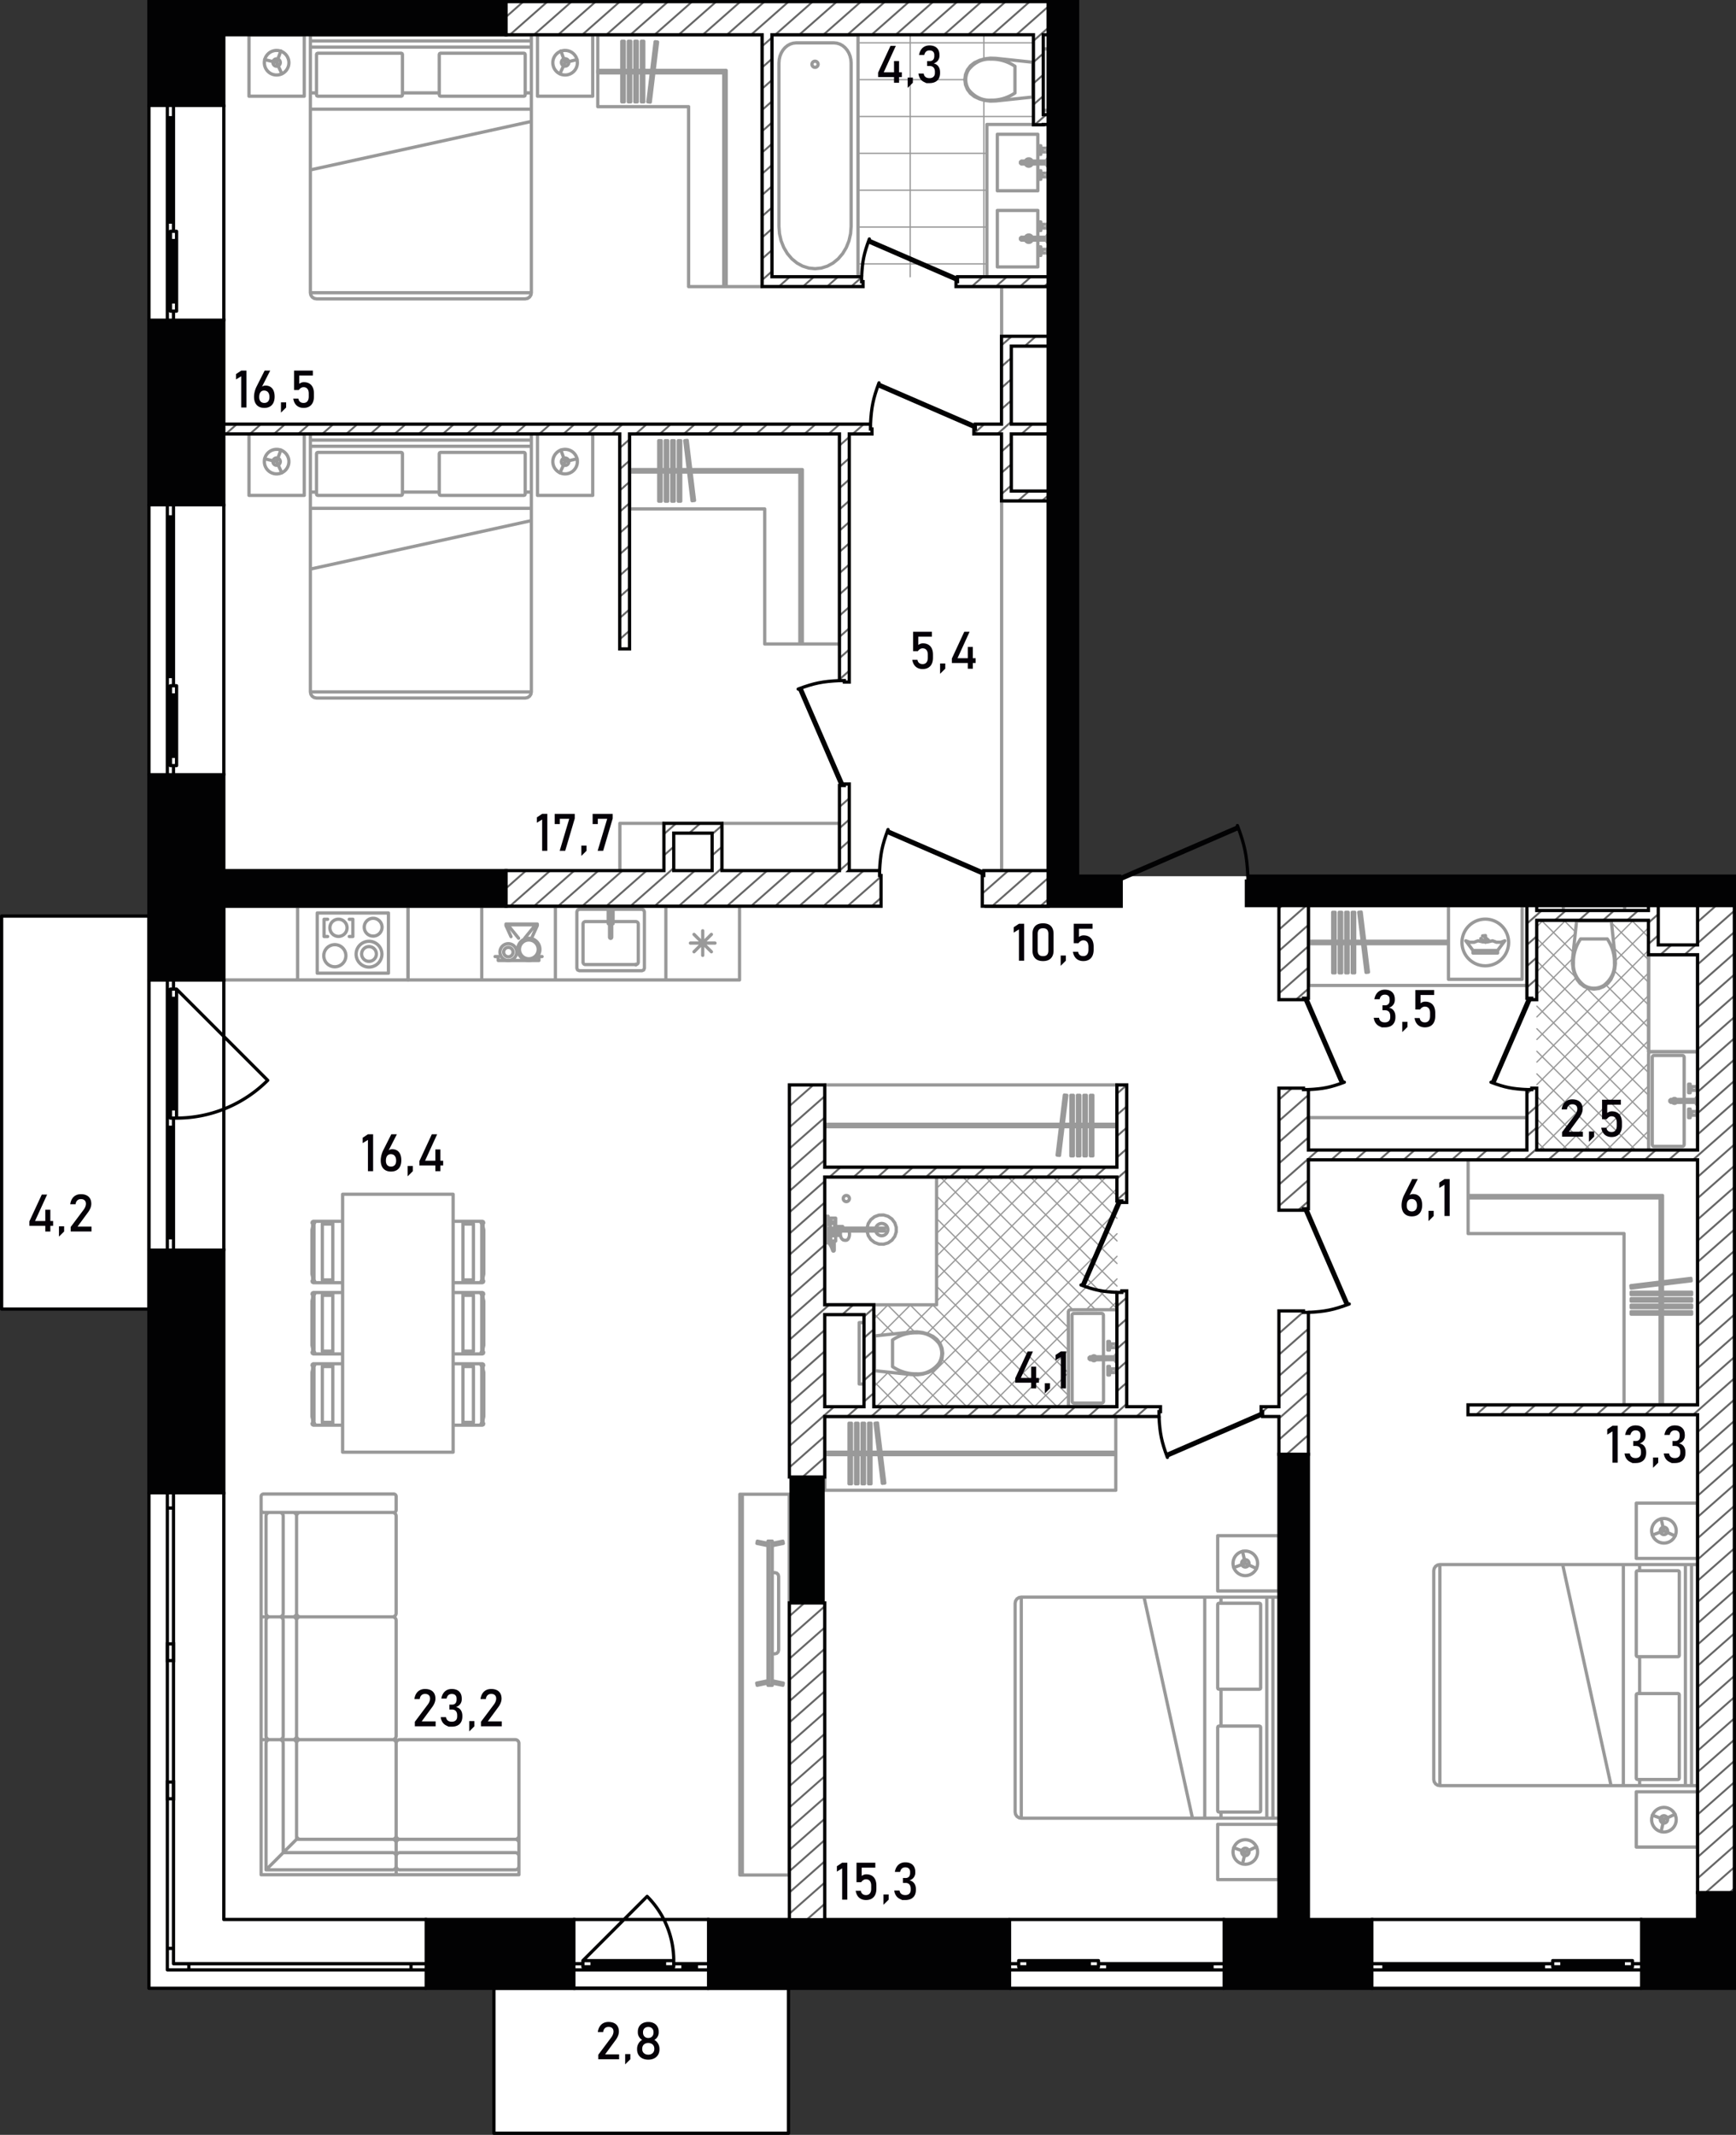 <svg version="1.1" id="_x31_03" xmlns="http://www.w3.org/2000/svg" x="0" y="0" viewBox="0 0 534.354 656.781" xml:space="preserve"><rect x="0" y="0" width="534.354" height="656.781" fill="#333333" stroke="none"/><style>.st0{fill-rule:evenodd;clip-rule:evenodd;fill:#fff}.st1{stroke-width:.4}.st1,.st2{fill-rule:evenodd;clip-rule:evenodd;fill:none;stroke:#999;stroke-linecap:round;stroke-linejoin:round;stroke-miterlimit:3}.st3,.st5{fill:none;stroke:#020203}.st3{stroke-linecap:round;stroke-linejoin:round;stroke-miterlimit:3}.st5{stroke-miterlimit:22.926}.st5,.st7,.st8,.st9{fill-rule:evenodd;clip-rule:evenodd}.st7{stroke:#020203;stroke-linecap:round;stroke-linejoin:round;stroke-miterlimit:3;fill:none}.st8,.st9{fill:#020203}.st9{fill:none;stroke:#666;stroke-width:.6;stroke-miterlimit:22.926}.st10{fill:#050008}</style><path class="st0" d="M331.66 269.574V.387h-286V281.99h-45v120.917h45v208.667h106.396v44.458h90.604v-44.458h291.136v-342z"/><g id="mebel"><path class="st1" d="M522.41 353.806l.148-.148m-20.989.148l5.875-5.875m-12.821 5.875l12.822-12.822m-19.768 12.822l19.768-19.769m-26.716 19.769l26.716-26.716m-33.662 26.716l33.662-33.663m-34.387 27.44l34.386-34.386m-34.386 27.438l34.386-34.385m-34.386 27.439l34.386-34.385m-34.386 27.439l34.386-34.386m-34.386 27.438l15.788-15.788m8.364-8.364l10.234-10.234m-34.386 27.439l12.089-12.089m11.458-11.458l6.155-6.155m-29.702 22.755l11.015-11.015m-11.015 4.067l11.823-11.822m-11.823 4.876l8.861-8.861m-8.861 1.915l1.913-1.914m32.473 5.203l-5.204-5.204m5.204 12.152l-11.41-11.41m11.41 18.357l-10.591-10.591m10.591 17.538l-10.555-10.555m-11.96-11.96l-3.53-3.53m26.045 32.991l-13.141-13.141m-10.038-10.037l-9.813-9.813m33.506 40.453l-.022-.021m-.492-.493l-19.415-19.415m-2.854-2.854l-12.116-12.116m34.386 41.332l-34.387-34.387m34.387 41.334l-34.387-34.387m34.387 41.334l-34.387-34.387M507.445 350.874l-34.387-34.387m30.371 37.319l-30.371-30.372m23.425 30.372l-23.425-23.425m16.478 23.425l-16.478-16.478m9.531 16.478l-9.531-9.531m2.584 9.531l-2.584-2.584M343.823 428.189l.006-.006m-.015-6.931l.015-.015m-18.491 11.543l3.544-3.543m14.922-14.922l.025-.025m-25.438 18.49l10.482-10.481m14.922-14.922l.034-.034m-32.385 25.437l17.419-17.419m12.429-12.429l2.537-2.537m-39.331 32.385l24.356-24.357m5.482-5.482l9.493-9.493M297.55 432.78l46.279-46.278m-53.225 46.278l53.225-53.226m-60.172 53.226l60.172-60.172M276.71 432.78l67.119-67.119m-74.066 67.119l9.978-9.978m9.557-9.556l51.125-51.125m-71.41 64.463l4.445-4.445m11.832-11.831l48.187-48.187m-54.826 47.878l8.581-8.581m1.051-1.052l38.246-38.246m-55.644 48.699l9.401-9.401m7.997-7.998l31.299-31.299m-50.569 43.622l4.326-4.326m14.944-14.944l24.352-24.352M288.283 379.526l17.406-17.406M288.283 372.578l10.458-10.458m-10.458 3.511l3.511-3.511m52.035 5.759l-5.758-5.759m5.758 12.705l-12.705-12.705m12.705 19.652l-19.652-19.652m19.652 26.599L317.23 362.12m26.599 33.546l-33.546-33.546m33.546 40.493l-40.493-40.493m40.493 47.439l-.031-.031m-6.591-6.59l-40.818-40.817m47.44 54.386l-.022-.022m-13.539-13.538l-40.826-40.826m54.387 61.333l-.012-.012m-14.963-14.963l-40.571-40.572m55.546 62.493l-.003-.003m-14.962-14.962l-40.58-40.58m40.589 47.536l-40.589-40.589m40.598 47.545l-40.599-40.598m37.085 44.031l-37.085-37.085m30.138 37.085l-31.363-31.363m24.417 31.363l-31.363-31.363m24.415 31.363l-14.655-14.655m-8.363-8.363l-8.344-8.344m24.415 31.362l-10.955-10.955m-11.459-11.459l-6.153-6.153M290.633 432.78l-9.881-9.882M283.687 432.78l-10.689-10.69m3.742 10.69l-7.727-7.727m.78 7.727l-.78-.78"/><path class="st2" d="M497.031 298.138l-.47 1.645m0 0l-.717 1.551m0 .001l-.968 1.231m0 0l-1.248.942m0 0l-1.449.594m0 0l-1.55.206m0-.001l-1.551-.206m0 .001l-1.448-.594m0 0l-1.248-.942m0 0l-.968-1.231m0 0l-.718-1.551m0-.001l-.469-1.645m0 0l-.207-1.698m0 0l.059-1.709m0 .001l1.223-11.585m0 0h10.654m0 0l1.222 11.585m0 0l.06 1.709m0-.001l-.207 1.698M486.512 288.868h4.117M490.629 288.868h4.116M490.629 304.022a5.734 5.734 0 01-3.063-.887M487.565 303.135c-2.217-1.723-3.413-4.237-3.248-6.829M484.318 296.306c-.07-2.609.689-5.185 2.195-7.437M494.745 288.868c1.506 2.253 2.266 4.828 2.195 7.437M496.941 296.306c.165 2.591-1.031 5.106-3.248 6.829M493.693 303.135a5.743 5.743 0 01-3.063.887M485.981 283.147h9.295m0 0v.189m0-.001h-9.295m0 0v-.189M500.075 283.147h-18.893M500.075 278.612h-18.893M500.075 283.147v-4.534M481.182 283.147v-4.534M522.559 353.24v-29.096m0 0l-.166-.4m0 0l-.401-.166m0 0h-13.981m0 0l-.401.166m0 0l-.165.4m0 0v29.096m0 0l.165.401m0 0l.401.166m0 0h13.981m0 0l.401-.166m0 0l.166-.401M518.401 352.107v-12.962m0-.906v-12.961M517.835 324.712h-8.69M508.577 325.278v26.828M509.145 352.674h8.69M517.835 324.712c.313 0 .566.254.566.566M508.577 325.278c0-.312.254-.566.567-.566M509.145 352.674a.567.567 0 01-.567-.567M518.401 352.107a.566.566 0 01-.566.567M516.019 339.145a.756.756 0 01-1.211 0h1.211zm-1.209-.906a.755.755 0 011.209 0h-1.209zM522.029 338.239v.907m0 0h-7.748m0 0l-.301-.257m0 0v-.394m0 0l.301-.256m0 0h7.748M522.029 339.448v-1.511m0 0h.265m0 0v1.511m0 0h-.265M522.294 339.826v-2.267m0 0h.265m0 0v2.267m0 0h-.265M520.669 341.961h1.625m0 0v-.094m0 0h.132m0 0v-.284m0 0h.133m0 0v1.89m0 0h-.133m0 0v-.283m0 0h-.132m0 0v-.095m0 0h-1.625m0 0v-.322m0 0h-.416m0 0v1.078m0 0h-.491m0 0v-2.645m0 0h.491m0 0v1.076m0 0h.416m0 0v-.321M520.669 335.425h1.625m0 0v.094m0 0h.132m0 0v.283m0 0h.133m0 0v-1.889m0 0h-.133m0 0v.283m0 0h-.132m0 0v.095m0 0h-1.625m0 0v.322m0 0h-.416m0 0v-1.078m0 0h-.491m0 0v2.645m0 0h.491m0 0v-1.077m0 0h.416m0 0v.322M520.253 342.773l-.071-.071M520.253 342.282l-.071.072M520.669 342.773v-.491M522.294 343.095v-1.134M522.426 341.867v1.322M520.253 334.612l-.071.071M520.253 335.103l-.071-.072M520.669 334.612v.49M522.294 334.291v1.134M522.426 335.518v-1.321M520.253 342.528a.244.244 0 01-.245.245.245.245 0 110-.491c.136 0 .245.11.245.246zM520.253 334.857a.244.244 0 01-.245.245.245.245 0 110-.49c.136 0 .245.109.245.245zM284.004 422.745l1.645-.469m0 0l1.552-.718m0 0l1.229-.967m0 0l.944-1.248m0 0l.593-1.449m0 0l.206-1.55m0 0l-.206-1.551m0 0l-.593-1.448m0 0l-.944-1.248m0 0l-1.229-.968m0 0l-1.552-.718m0 0l-1.645-.47m0 0l-1.697-.207m0 0l-1.71.06m0 0l-11.584 1.222m0 0v10.655m0 0l11.584 1.222m0 0l1.71.06m0 0l1.697-.208M274.734 412.228v4.116M274.734 416.344v4.116M289.001 413.28c.57.889.88 1.961.886 3.063M282.171 410.032c2.591-.165 5.107 1.031 6.83 3.248M274.734 412.228c2.253-1.506 4.828-2.266 7.437-2.195M282.171 422.655c-2.609.07-5.185-.689-7.437-2.195M289.001 419.407c-1.724 2.217-4.239 3.413-6.83 3.248M289.887 416.344a5.746 5.746 0 01-.886 3.063M269.013 411.696v9.295m0 0h.188m0 0v-9.295m0 0h-.188M269.013 425.79v-18.893M264.478 425.79v-18.893M269.013 425.79h-4.535M269.013 406.897h-4.535M343.829 432.214l-.039-28.718m0 0l-.166-.4m0 0l-.401-.165m0 0l-13.809.017m0 0l-.401.167m0 0l-.165.402m0 0l.038 28.718m0 0l.167.4m0 0l.401.165m0 0l13.809-.019m0 0l.4-.166m0 0l.166-.401M339.671 431.086l-.017-12.773m-.001-.906l-.017-12.771M339.067 404.069l-8.518.012M329.982 404.648l.036 26.45M330.586 431.665l8.519-.012M339.067 404.069c.313 0 .567.253.568.566M329.982 404.648c0-.313.253-.567.566-.567M330.586 431.665a.568.568 0 01-.568-.566M339.671 431.086a.567.567 0 01-.566.567M337.317 418.316a.753.753 0 01-1.21.002l1.21-.002zm-1.21-.905a.754.754 0 011.209-.001l-1.209.001zM343.28 417.402l.001.907m0 0l-7.748.01m0 0l-.301-.255m0 0l-.001-.395m0 0l.3-.256m0 0l7.749-.011M343.281 418.611l-.002-1.512m0 0h.265m0 0l.002 1.512m0 0h-.265M343.546 418.989l-.002-2.268m0 0h.264m0 0l.003 2.268m0 0h-.265M341.925 421.126l1.625-.002m-.001 0v-.095m0 0h.132m0 0l-.001-.283m.001 0h.133m0 0l.002 1.889m-.001 0l-.132.001m0 0v-.284m0 0l-.133.001m0 0v-.096m0 0l-1.625.003m0 0v-.322m0 0h-.416m.001 0l.002 1.078m-.001 0l-.491.001m.001 0l-.004-2.646m0 0h.491m0 0l.002 1.077m0 0l.415-.001m0 0v-.321M341.916 414.589l1.625-.002m0 0v.095m0 0h.132m0 0v.283m0 0h.133m0 0l-.003-1.89m0 0h-.132m0 0v.284m0 0l-.132.001m0 0v.093m0 0l-1.624.002m0 0v.322m0 0h-.416m0 0l-.001-1.077m0 0l-.491.001m0 0l.003 2.645m0 0h.491m0 0l-.001-1.077m0 0l.416-.001m0 0v.321M341.51 421.939l-.072-.072M341.51 421.448l-.072.071M341.925 421.939v-.491M343.551 422.257l-.001-1.133M343.681 421.029l.002 1.322M341.499 413.777l-.072.072M341.5 414.268l-.072-.071M341.915 413.776v.491M343.539 413.453l.002 1.134M343.673 414.681l-.002-1.322M341.51 421.694a.246.246 0 11-.491-.001.246.246 0 01.491.001zM341.499 414.022a.245.245 0 11-.49.002.245.245 0 01.49-.002zM288.283 362.12v39.298M288.283 401.418h-34.385M261.455 368.733a.945.945 0 11-1.89 0 .945.945 0 011.89 0zM266.881 377.83l.373-1.396m0 0l.792-1.209m0 0l1.133-.898m0 0l1.358-.496m0 0l1.445-.043m0 0l1.384.413m0 0l1.185.828m0 0l.863 1.159m0 0l.455 1.373m0 0v1.446m0 0l-.455 1.371m0 0l-.863 1.159m0 0l-1.185.829m0 0l-1.384.413m0 0l-1.445-.043m0 0l-1.358-.496m0 0l-1.133-.897m0 0l-.792-1.209m0 0l-.373-1.397m0 0h-5.538m0 0l.109.455m0 0l.036.49m0 0l-.036.489m0 0l-.109.455m0 0l-.172.392m0 0l-.225.3m0 0l-.261.189m0 0l-.28.064m0 0h-.402m0 0l-.121-.019m0 0l-.277-.064m0 0l-.104-.054m0 0l-.251-.182m0 0l-.07-.078m0 0l-.205-.274m0 0l-.157-.357m0 0l-.051-.195m0 0l-.06-.25m0 0l-.688-.02m0 0l-.796-.009m0 0v1.729m0 0h-.434m0 0v2.871m0 0l-.059.16m0 0l-.148.083m0 0l-.167-.033m0 0l-.105-.133m0 0l-.158-.486m0 0l-.315-.726m0 0l-.574-1.008m0 0l-.258-.728m0 0h-.124m0 0v.604m0 0h-.983m0 0v-2.569m0 0h.878m0 0l.01-.024m0 0l.027-.039m0 0l.035-.033m0 0l.04-.025m0 0l.673-.278m0 0v-.697m0 0H254.2m0 0v1.058m0 0h-.302m0 0v-3.023m0 0h.302m0 0v1.058m0 0h1.361m0 0v-1.436m0 0h.151m0 0v-.416m0 0h-.303m0 0v.152m0 0h-.528m0 0v.604m0 0h-.983m0 0v-2.569m0 0h.983m0 0v.604m0 0h.528m0 0v.152m0 0h.303m0 0v-.152m0 0h1.511m0 0v2.57m0 0h2.154m0 0v.023m0 0v.059m0 0v.094m0 0v.124m0 0v.149m0 0v.042m0 0h7.504M255.561 380.173v-.21m0 0l-.341.141m0 0l-.053.326m0 0l.002.008m0 0h.241m0 0v.151m0 0h.302m0 0v-.416m0 0h-.151M255.712 381.647h-.24m-.001 0l.239.677m0-.001l.564.987m.001 0l.023.054m0 0v-1.567m0 0h-.586m0 0v-.151M254.88 375.79h.529M254.88 375.109h.529M254.88 381.446v.352M255.409 380.589v.188M255.409 380.777v.681M255.409 381.458v.014M255.234 380.777h.175M255.404 381.458h.005M255.712 381.647v-1.059M257.223 379.294v-.557M256.298 381.798h.49M257.79 379.228v-.491M256.777 384.594l.011.075M254.673 380.444l.002-.047M254.705 380.614l-.032-.17M254.756 379.899l.011-.047M254.767 379.853l.009-.021M255.005 381.798l-.161-.453M254.844 381.345l-.139-.73M255.177 380.488l-.01-.059M256.777 384.594l-.168-.513M256.61 384.081l-.312-.717M254.861 381.388v-.001M254.675 380.397l.082-.498M259.278 378.739l-.001-.002M258.748 378.737l-.002.002M256.108 380.173h-.127M255.863 380.173h-.103M255.981 380.173h-.118M255.561 379.963v-.523M255.317 381.211l-.14-.723M255.471 381.647l-.154-.436M256.194 379.493v-.001M256.15 379.584l.043-.091M256.135 379.682l.015-.099M256.15 379.779l-.015-.098M256.194 379.871l-.044-.092M256.194 379.871h.108a.108.108 0 10-.216 0 .108.108 0 00.216 0h-.108zM258.69 380.026l-.026-.345M258.664 379.682l.026-.345M258.707 380.098l-.017-.071M258.767 379.016l.051-.196M258.69 379.337l.077-.321M256.361 380.051l.062.009M258.818 378.82l.037-.083M258.707 379.266l-.688.02M256.423 379.304l-.062.009M256.361 379.313l-.058.025M256.303 379.339l-.05.043M256.254 379.382l-.038.055M256.216 379.436l-.022.056M256.194 379.493l-.003.007M256.191 379.5l-.007.068M256.183 379.568v.227M256.183 379.795l.008.068M256.191 379.863l.004.008M256.194 379.871l.022.056M256.216 379.927l.038.056M256.254 379.982l.049.042M256.303 380.024l.058.026M258.019 379.285l-1.596.019M257.223 380.069l-.8-.01M256.921 380.173v-.107M256.921 379.298v-.561M266.881 377.83h5.343M266.881 378.737h5.343M272.224 377.83v.907M254.88 374.77v1.359M255.409 374.921v1.058M255.712 374.921v1.058M255.712 376.395h1.209M256.921 380.173h-1.209M254.2 377.83v.907M255.561 377.83h3.816M261.343 378.737h-5.783M256.921 376.395v1.436M257.223 377.339v.491M257.79 377.339v.491M257.223 379.228h1.493M269.559 377.83a1.89 1.89 0 110 .907M256.249 376.395a.34.34 0 11.589 0M227.74 459.704v117.137m0 0h15.199m0 0V459.704m0 0H227.74M228.496 459.704v117.137M227.74 518.272h.755M227.74 459.704h.755M121.94 564.724v-28.391M120.807 535.201H92.416M91.283 536.334v28.391M92.416 565.858h28.391M81.887 575.254v-38.92M83.02 535.201h7.129M91.283 536.334v29.524M91.283 565.858h29.524M121.94 566.991v7.129M120.807 575.254h-38.92M87.177 536.334v33.63M87.177 569.964h33.63M80.375 535.201v41.564M80.375 576.766h41.565M80.375 535.201h2.645M121.94 574.12v2.646M121.94 566.991v-2.267M90.149 535.201h2.267M91.283 565.858l-9.396 9.396M120.807 535.201c.626 0 1.133.507 1.133 1.133M91.283 536.334c0-.626.507-1.133 1.133-1.133M92.416 565.858a1.134 1.134 0 01-1.133-1.134M121.94 564.724c0 .626-.507 1.134-1.133 1.134M81.887 536.334c0-.626.507-1.133 1.133-1.133M90.149 535.201c.626 0 1.134.507 1.134 1.133M120.807 565.858c.626 0 1.133.507 1.133 1.133M121.94 574.12c0 .627-.507 1.134-1.133 1.134M86.043 535.201c.626 0 1.134.507 1.134 1.133M120.807 569.964c.626 0 1.133.508 1.133 1.134M80.375 497.414v37.787M80.375 497.414h2.645M80.375 535.201h2.645M90.149 497.414h2.267M90.149 535.201h2.267M121.94 534.068v-35.521M120.807 497.414H92.416M91.283 498.548v35.52M92.416 535.201h28.391M81.887 534.068v-35.521M83.02 497.414h7.129M91.283 498.548v35.52M90.149 535.201H83.02M87.177 498.548v35.52M120.807 497.414c.626 0 1.133.508 1.133 1.134M91.283 498.548c0-.626.507-1.134 1.133-1.134M92.416 535.201a1.134 1.134 0 01-1.133-1.134M121.94 534.068c0 .626-.507 1.134-1.133 1.134M81.887 498.548c0-.626.507-1.134 1.133-1.134M90.149 497.414c.626 0 1.134.508 1.134 1.134M91.283 534.068c0 .626-.508 1.134-1.134 1.134M83.02 535.201a1.134 1.134 0 01-1.133-1.134M86.043 497.414c.626 0 1.134.508 1.134 1.134M87.177 534.068c0 .626-.508 1.134-1.134 1.134M121.94 464.54v-4.156M121.184 459.628H81.131M80.375 460.384v4.156M81.131 465.296h40.053M80.375 464.54v32.874M80.375 497.414h2.645M90.149 497.414h2.267M121.94 496.281v-29.852M120.807 465.296H92.416M91.283 466.43v29.852M92.416 497.414h28.391M81.887 496.281v-29.852M83.02 465.296h7.129M91.283 466.43v29.852M90.149 497.414H83.02M87.177 466.43v29.852M121.184 459.628c.418 0 .756.339.756.756M80.375 460.384c0-.417.338-.756.756-.756M81.131 465.296a.756.756 0 01-.756-.756M121.94 464.54a.755.755 0 01-.756.756M120.807 465.296c.626 0 1.133.508 1.133 1.134M91.283 466.43c0-.626.507-1.134 1.133-1.134M92.416 497.414a1.133 1.133 0 01-1.133-1.133M121.94 496.281c0 .626-.507 1.133-1.133 1.133M81.887 466.43c0-.626.507-1.134 1.133-1.134M90.149 465.296c.626 0 1.134.508 1.134 1.134M91.283 496.281c0 .626-.508 1.133-1.134 1.133M83.02 497.414a1.133 1.133 0 01-1.133-1.133M86.043 465.296c.626 0 1.134.508 1.134 1.134M87.177 496.281c0 .626-.508 1.133-1.134 1.133M121.94 576.766h37.787M121.94 576.766v-2.646M159.727 576.766v-2.646M121.94 566.991v-2.267M159.727 566.991v-2.267M158.593 535.201h-35.519M121.94 536.334v28.391M123.074 565.858h35.519M159.727 564.724v-28.391M158.593 575.254h-35.519M121.94 574.12v-7.129M123.074 565.858h35.519M159.727 566.991v7.129M123.074 569.964h35.519M121.94 536.334c0-.626.508-1.133 1.134-1.133M123.074 565.858a1.134 1.134 0 01-1.134-1.134M159.727 564.724c0 .626-.508 1.134-1.134 1.134M158.593 535.201c.626 0 1.134.507 1.134 1.133M123.074 575.254a1.134 1.134 0 01-1.134-1.134M121.94 566.991c0-.626.508-1.133 1.134-1.133M158.593 565.858c.626 0 1.134.507 1.134 1.133M159.727 574.12c0 .627-.508 1.134-1.134 1.134M121.94 571.098c0-.626.508-1.134 1.134-1.134M158.593 569.964c.626 0 1.134.508 1.134 1.134M507.445 323.578h15.114m-.001 0v-29.851m0 0h-15.114m.001 0v29.851M227.636 301.474h-22.672m0 0v-22.672m0 0h22.672m0 0v22.672M216.301 286.358v7.558M218.973 287.466l-5.344 5.344M220.079 290.138h-7.557M218.973 292.809l-5.344-5.343M197.596 298.64h-19.271m0 0l-.534-.222m0 0l-.221-.534m0 0v-17.382m0 0l.221-.534m0 0l.534-.222m0 0h19.271m0 0l.535.222m0 0l.221.534m0 0v17.382m0 0l-.221.534m0 0l-.535.222M204.964 301.474h-34.007M204.964 278.802h-34.007M204.964 301.474v-22.672M170.957 301.474v-22.672M195.707 296.75h-15.492M179.459 295.994V284.28M180.215 283.525h7.001M188.705 283.525h7.002M196.463 284.28v11.714M195.708 296.75h.108a.108.108 0 10-.216 0 .108.108 0 00.216 0h-.108zM180.215 296.75a.756.756 0 01-.756-.756M179.459 284.28c0-.417.338-.756.756-.756M195.707 283.525c.417 0 .755.339.755.756M196.463 295.994a.756.756 0 01-.755.756M188.301 288.357l-.1.24m0 0l-.241.099m0 0l-.24-.1m0 0l-.099-.241m0 0v-7.476m0 0l.099-.24m0 0l.241-.099m0 0l.24.099m0 0l.1.24m0 0v7.478M188.716 282.806h-.416m0 0v-1.927m0 0l-.099-.24m0 .001l-.24-.1m.001 0l-.241.1m-.001 0l-.1.24m.001-.001v1.927m0 0h-.414m-.001 0v-2.456m0 0h1.509m.001 0v2.456M188.705 284.167h-.404m0 0v-1.322m0 0h.404m0 0v1.322M187.217 284.167v-1.322m0 0h.404m0 0v1.322m0 0h-.404M170.957 301.474h-22.672M170.957 278.802h-22.672M170.957 301.474v-22.672M148.285 301.474v-22.672M125.614 301.474h22.672m-.001 0v-22.672m0 0h-22.672m.001 0v22.672M119.568 299.395H97.652m0 0v-18.516m0 0h21.916m0 0v18.516M108.61 288.115v-5.299M108.61 282.816h-1.097M108.61 288.115h-1.097M99.756 288.115v-5.299M100.852 282.816h-1.096M100.852 288.115h-1.096M117.595 285.249a2.74 2.74 0 11-5.48 0 2.74 2.74 0 015.48 0zM117.552 293.488a3.968 3.968 0 11-7.935 0 3.968 3.968 0 017.935 0z"/><path class="st2" d="M115.852 293.488a2.267 2.267 0 11-4.535.001 2.267 2.267 0 014.535-.001zM106.828 285.435a2.645 2.645 0 11-5.29 0 2.645 2.645 0 015.29 0zM106.466 294.025a3.4 3.4 0 11-6.802 0 3.4 3.4 0 016.802 0zM125.614 301.474H91.605M125.614 278.802H91.605M125.614 301.474v-22.672M91.606 301.474v-22.672M68.934 301.474h22.672m0 0v-22.672m0 0H68.934m0 0v22.672M464.368 289.948a7.18 7.18 0 11-14.361-.001 7.18 7.18 0 0114.361.001zM166.189 292.078a3.411 3.411 0 11-6.824 0 3.411 3.411 0 016.824 0z"/><path class="st2" d="M165.668 292.078a2.89 2.89 0 11-5.78.001 2.89 2.89 0 015.78-.001zM159.049 292.91a2.579 2.579 0 11-5.158 0 2.579 2.579 0 015.158 0z"/><path class="st2" d="M157.914 292.91a1.444 1.444 0 11-2.889.001 1.444 1.444 0 012.889-.001zM515.947 470.944a3.778 3.778 0 11-7.557.001 3.778 3.778 0 017.557-.001z"/><path class="st2" d="M513.301 470.944a1.134 1.134 0 11-2.267 0 1.134 1.134 0 012.267 0zM515.947 559.742a3.78 3.78 0 11-7.558 0 3.78 3.78 0 017.558 0z"/><path class="st2" d="M513.301 559.742a1.134 1.134 0 11-2.269 0 1.134 1.134 0 012.269 0zM387.095 480.958a3.778 3.778 0 11-7.557 0 3.778 3.778 0 017.557 0z"/><path class="st2" d="M384.45 480.958a1.134 1.134 0 11-2.269 0 1.134 1.134 0 012.269 0zM387.095 569.756a3.778 3.778 0 11-7.557 0 3.778 3.778 0 017.557 0z"/><path class="st2" d="M384.45 569.756a1.134 1.134 0 11-2.269 0 1.134 1.134 0 012.269 0zM443.207 549.352v-68.016m0-.001h75.572m0 0v68.016m0 .001h-75.572M441.318 547.462v-64.236m0 0l.144-.723m0 0l.409-.613m0 0l.613-.41m0 0l.723-.144m0 0v68.016m0 0l-.723-.144m0 0l-.613-.41m0 0l-.409-.613m0 0l-.144-.723M522.559 549.352v-68.016m0-.001h-3.779m0 0v68.016m0 .001h3.779M522.559 481.336v68.016m0 0h-1.89m0 0v-68.016m0 0h1.89M522.559 479.446v-17.004m0 0h-18.894m0 0v17.004m0 0h18.894M522.559 551.241v17.004m0 0h-18.894m0 0v-17.004m0 0h18.894M516.891 509.298v-25.694m0 0l-.11-.268m0 0l-.268-.11m0 0h-12.47m0 0l-.266.11m0 0l-.112.268m0 0v25.694m0 0l.112.268m0 0l.266.11m0 0h12.47m0 0l.268-.11m0 0l.11-.268M516.891 521.39v25.694m0 0l-.11.268m0 0l-.268.11m0-.001h-12.47m0 0l-.266-.11m0 .001l-.112-.268m0 0V521.39m0 0l.112-.268m0 0l.266-.11m0 0h12.47m0 0l.268.11m0 0l.11.268M504.689 549.352v-1.891M504.689 521.012v-11.336M504.689 483.225v-1.889M499.68 549.352v-68.016m0-.001h-18.686m0 0l14.907 68.016m0 .001h3.779M314.356 559.364v-68.015m0 0h75.573m0 0v68.015m0 0h-75.573M312.467 557.476v-64.237m0 0l.144-.723m0 0l.41-.613m-.001 0l.613-.409m0 0l.723-.144m0 0v68.015m0 0l-.723-.144m0 0l-.613-.409m0 0l-.41-.613m.001-.001l-.144-.723M393.707 559.364v-68.015m0 0h-3.778m0 0v68.015m0 0h3.778M393.707 491.35v68.015m0 0h-1.889m0 0V491.35m0 0h1.889M393.707 489.46v-17.004m0 0h-18.893m0 0v17.004m0 0h18.893M393.707 561.254v17.004m0 0h-18.893m0 0v-17.004m0 0h18.893M388.039 519.311v-25.695m0 0l-.11-.267m0 0l-.267-.111m0 0h-12.47m0 0l-.268.111m0 0l-.11.267m0 0v25.695m0 0l.11.267m0 0l.268.11m0 0h12.47m0 0l.267-.11m0 0l.11-.267M388.039 531.403v25.694m0 0l-.11.268m0 0l-.267.11m0 0h-12.47m0 0l-.268-.11m0 0l-.11-.268m0 0v-25.694m0 0l.11-.268m0 0l.268-.11m0 0h12.47m0 0l.267.11m0 0l.11.268M375.838 559.364v-1.889M375.838 531.025v-11.337M375.838 493.238v-1.889M370.828 559.364v-68.015m0 0h-18.686m0 0l14.908 68.015m0 0h3.778M253.898 458.476v-22.672m0 0h89.553m0 0v22.672m0 0h-89.553M343.451 446.762v.756m0 0h-89.553m0 0v-.756m0 0h89.553M261.335 456.482v-18.626m0 .001h.756m0 0v18.626m0-.001h-.756M263.339 456.482v-18.626m0 .001h.756m0 0v18.626m0-.001h-.756M265.344 456.482v-18.626m0 .001h.756m0 0v18.626m0-.001h-.756M267.349 456.482v-18.626m0 .001h.756m0 0v18.626m0-.001h-.756M271.595 456.347l-2.242-18.49m0 0l.751-.091m0 0l2.241 18.49m0 0l-.75.091M402.776 303.174v-24.562m0 0h67.259m0 0v24.562m0 0h-67.259M445.852 289.57v.756m0 0h-43.076m0 0v-.756m0 0h43.076M410.213 299.291v-18.626m0 0h.755m0 0v18.626m0 0h-.755M412.217 299.291v-18.626m0 0h.756m0 0v18.626m0 0h-.756M414.222 299.291v-18.626m0 0h.755m0 0v18.626m0 0h-.755M416.227 299.291v-18.626m0 0h.756m0 0v18.626m0 0h-.756M420.473 299.156l-2.242-18.491m0 0l.751-.091m0 0l2.241 18.491m0 0l-.75.091M343.829 359.097v-25.316m0 0h-89.931m0 0v25.316m0 0h89.931M253.898 345.872v.756m0 0h89.931m0 0v-.756m0 0h-89.931M336.393 355.593v-18.626m0 0h-.756m0 0v18.626m0 0h.756M334.388 355.593v-18.626m0 0h-.756m0 0v18.626m0 0h.756M332.383 355.593v-18.626m0 0h-.755m0 0v18.626m0 0h.755M330.378 355.593v-18.626m0 0h-.756m0 0v18.626m0 0h.756M326.133 355.458l2.241-18.491m0 0l-.75-.091m0 0l-2.241 18.491m0 0l.75.091M507.445 323.578h15.114m-.001 0v-29.851m0 0h-15.114m.001 0v29.851M463.196 289.432l-1.233.449m.001.001h-1.312m-.001 0l-1.234-.449m0-.001l-1.473.342m.001.001h-1.512m0 0l-1.473-.342m-.001-.001l-1.235.45m0 .001h-1.314m0 0l-1.235-.45m0-.001l2.232 2.987m0 .001h7.557m0 0l2.232-2.987M460.964 292.681h-7.557m0 0v-.262m0 .001h7.557m0 0v.262M460.964 293.205h-7.557m0 0v-.262m0 0h7.557m0 0v.262M456.345 287.917l.891-.085m0 0l.021.226m0 0l-.476.046m0 0l1.383 1.142m0 0l-.126.152m0 0l-.642-.53m0 0l-.067.081m0 0l.74.612m0 0l-.121.145m0 0l-.74-.61m0 0l-.08.097m0 0l.601.496m0 0l-.108.131m0 0l-.601-.497m0 0l-.08.098m0 0l.414.343m0 0l-.115.139m0 0l-1.422-1.174M468.524 278.612h-22.672m0 0v22.672m0 0h22.672m0 0v-22.672M402.776 353.807v-9.974m0 0h67.259m0 0v9.974m0 0h-67.259M451.898 368.544v-.756m0 0h59.839m0 0l-.756.756m0 0h-59.083M522.559 432.214h-22.672m0 0v-52.712m0 0h-47.989m0 0V356.83m0 0h70.661m0 0v75.384M510.982 368.544l.756-.756m0 0v64.426m0 0h-.756m0 0v-63.67M520.702 404.298h-18.626m0 0v-.756m0 0h18.626m0 0v.756M520.702 402.293h-18.626m0 0v-.756m0 0h18.626m0 0v.756M520.702 400.288h-18.626m0 0v-.756m0 0h18.626m0 0v.756M520.702 398.283h-18.626m0 0v-.756m0 0h18.626m0 0v.756M520.566 394.038l-18.49 2.241m.001 0l-.091-.751m0 0l18.49-2.241m-.001 0l.091.751M236.685 518.489h1.02m0 0V474.12m0 0h-1.02m0 0v44.369M237.704 517.086l3.41.709m0 0l-.141.681m0 0l-3.269-.681m0 0v-.709M237.704 508.788h.832m0 0l.567-.151m0 0l.415-.415m0 0l.152-.567m0 0v-22.699m0 0l-.152-.567m0 0l-.415-.415m0 0l-.567-.152m0 0h-.832m0 0v24.966M236.327 517.086l-3.41.709m0 0l.141.681m0 0l3.269-.681m0 0v-.709M237.704 475.524l3.41-.709m0 0l-.141-.681m0 0l-3.269.681m0 0v.709M236.387 475.524l-3.41-.709m0 0l.141-.681m0 0l3.269.681m0 0v.709M236.387 518.489h.298m0 0V474.12m0 0h-.298m0 0v44.369M166.847 294.286h-.964m0 0v1.203m0 0h-12.524m0 0v-1.203m0 0h-.963M165.383 284.759l-.047.104m-.048.103l-.047.103m-.047.103l-.047.103m-.047.103l-.048.104m-.046.102l-.048.104m-.047.102l-.047.104m-.047.102l-.047.104m-.047.102l-.048.104m-.047.103l-.047.103m-.047.103l-.047.103m-.047.104l-.048.103m-.047.103l-.046.103m-.048.103l-.047.103m-.047.103l-.047.103m-.047.103l-.048.103m-.047.104l-.047.102m-.047.104l-.047.103M155.749 284.759l.047.104m.047.103l.047.103m.047.103l.048.103m.047.103l.047.104m.047.102l.047.104m.048.102l.047.104m.046.102l.048.104m.047.102l.047.104m.047.103l.047.103m.048.103l.047.103m.047.104l.047.103m.047.103l.047.103m.047.103l.048.103m.047.103l.047.103m.047.103l.047.103m.048.104l.046.102m.048.104l.047.103M165.383 284.759h-.078m-.113 0h-.114m-.113 0h-.113m-.114 0h-.078m0 0l-.042.052m-.071.089l-.072.088m-.071.087l-.071.088m-.072.088l-.071.088m-.072.088l-.071.088m-.072.088l-.071.088m-.071.089l-.072.087m-.071.088l-.072.088m-.071.088l-.072.088m-.071.088l-.072.089m-.071.088l-.071.087m-.072.088l-.071.088m-.072.088l-.071.088m-.072.088l-.071.089m-.072.088l-.071.088m-.071.087l-.072.088m-.071.088l-.072.088m-.072.088l-.071.088m-.071.089l-.072.088m-.071.088l-.071.087m-.072.088l-.072.088m-.071.088l-.072.088m-.071.089l-.042.051M155.749 284.759h.078m.113 0h.113m.113 0h.114m.114 0h.077m0 0l.042.052m.072.089l.071.088m.072.087l.071.088m.072.088l.071.088m.071.088l.072.088m.071.088l.072.088m.071.089l.072.087m.071.088l.071.088m.072.088l.071.088m.072.088l.071.089m.072.088l.071.087m.072.088l.071.088m.072.088l.071.088m.071.088l.072.089m.071.088l.072.088m.071.087l.072.088m.071.088l.071.088m.072.088l.071.088m.072.089l.071.088m.072.088l.071.087m.072.088l.071.088m.072.088l.071.088m.071.089l.042.051M155.749 284.281h9.634m0 0v.478m0 0h-.723m0 0v-.237m0 0h-8.189m0 0v.237m0 0h-.722m0 0v-.478M511.307 467.266l.86 3.679m0-.001l3.431 1.584m0 0l-3.431-1.584m0 0l-3.546 1.306M511.307 563.422l.86-3.68m0 0l3.431-1.583m0 0l-3.431 1.583m0 0l-3.546-1.305M382.456 477.278l.86 3.68m0 0l3.431 1.584m0 0l-3.431-1.584m0 0l-3.546 1.306M382.456 573.436l.86-3.68m0-.001l3.431-1.584m0 0l-3.431 1.584m0 0l-3.546-1.305"/><path class="st1" d="M264.1 81.179h39.676M264.1 69.843h39.676M264.1 58.508h39.676M264.1 47.172h39.676M264.1 35.836h54.035M264.1 24.5h32.874M264.1 13.164h54.035m-15.304 71.983V30.812m0-12.626v-7.479m-22.672 74.44V10.708"/><path class="st2" d="M237.65 10.707v74.439m0 .001h26.45m0 0v-74.44m0 0h-26.45M261.984 19.392l-.08-1.077m0 .001l-.239-1.045m0 0l-.389-.98m0 0l-.529-.886m0 0l-.653-.764m0 0l-.755-.62m0 0l-.835-.457m0 0l-.891-.28m0 0l-.919-.095m0 0h-11.638m0 0l-.919.095m0 0l-.89.28m0 0l-.836.457m0 0l-.756.62m0 0l-.651.764m0 0l-.529.886m0 0l-.39.98m0 0l-.239 1.045m0 0l-.08 1.077m0-.001v50.246m0 .001l.169 2.262m0 0l.501 2.193m0-.001l.819 2.059m0 .001l1.11 1.859m0-.001l1.369 1.607m0 0l1.586 1.301m0 .001l1.755.96m0 0l1.871.588m0 0l1.929.197m0 0l1.929-.197m0 0l1.871-.588m0 0l1.755-.96m0 0l1.586-1.301m0-.001l1.369-1.607m0 0l1.111-1.859m0 .001l.818-2.059m0-.001l.502-2.193m0 .001l.168-2.262m0 0V19.392M251.819 19.776a.945.945 0 11-1.89 0 .945.945 0 011.89 0zM303.143 30.901l-1.645-.469m0 0l-1.552-.718m0 0l-1.23-.967m0 0l-.943-1.249m0 0l-.593-1.448m0 0l-.206-1.55m0 0l.206-1.552m0 0l.593-1.447m0 0l.943-1.249m0 0l1.23-.967m0 0l1.552-.719m0 0l1.645-.469m0 0l1.697-.207m0 0l1.71.059m0 0l11.585 1.223m0 0v10.654m0 0l-11.585 1.223m0 0l-1.71.06m0 0l-1.697-.208M312.413 20.383V24.5M312.413 24.5v4.116M297.26 24.5a5.744 5.744 0 01.887-3.064M298.147 21.436c1.723-2.217 4.238-3.413 6.83-3.248M304.976 18.188c2.609-.07 5.185.69 7.437 2.195M312.413 28.616c-2.252 1.506-4.828 2.266-7.437 2.195M304.976 30.812c-2.591.165-5.107-1.031-6.83-3.248M298.147 27.563a5.744 5.744 0 01-.887-3.064M318.135 19.852v9.295m0 0h-.189m0 0v-9.295m0 0h.189M318.135 33.946V15.053M322.669 33.946V15.053M318.135 33.946h4.534M318.135 15.053h4.534M303.776 38.292v46.854M322.669 38.292v46.854M303.776 85.147h18.893M303.776 38.292h18.893M306.988 41.314v17.382M306.988 58.696h12.469M319.457 58.696v-8.238m0-.907v-8.237M319.457 41.314h-12.469M306.988 64.742v17.382M306.988 82.124h12.469M319.457 82.124v-8.237m0-.908v-8.238M319.457 64.742h-12.469M317.704 50.458a1.133 1.133 0 01-2.079 0h2.079zm-2.078-.907a1.133 1.133 0 012.078 0h-2.078zM317.704 73.887a1.134 1.134 0 01-2.079 0h2.079zm-2.079-.908a1.134 1.134 0 012.079 0h-2.079zM322.14 50.459v-.907m0 0h-7.749m0 0l-.3.256m0 0v.395m0 0l.3.256m0 0h7.749M322.14 49.25v1.511m0 0h.264m0 0V49.25m0 0h-.264M322.405 48.872v2.267m0 0h.265m-.001 0v-2.267m0 0h-.265M320.78 46.737h1.625m0 0v.094m0 0h.132m0 0v.284m0 0h.132m0 0v-1.89m0 0h-.132m0 0v.283m0 0h-.132m0 0v.095m0 0h-1.625m0 0v.322m0 0h-.416m0 0v-1.078m0 0h-.491m0 0v2.645m0 0h.491m0 0v-1.077m0 0h.416m0 0v.322M320.78 53.274h1.625m0 0v-.094m0 0h.132m0 0v-.283m0-.001h.132m0 0v1.889m0 0h-.132m0 0v-.283m0 0h-.132m0 0v-.095m0 0h-1.625m0 0v-.321m0 0h-.416m0 0v1.077m0 0h-.491m0 0v-2.645m0 0h.491m0 0v1.077m0 0h.416m0 0v-.321M322.14 73.887v-.907m0 0h-7.749m0 0l-.3.256m0 0v.395m0 0l.3.256m0 0h7.749M322.14 72.677v1.512m0 0h.264m0 0v-1.512m0 0h-.264M322.405 72.3v2.267m0 0h.265m-.001 0V72.3m0 0h-.265M320.78 70.165h1.625m0 0v.094m0 0h.132m0 0v.283m0 0h.132m0 0v-1.889m0 0h-.132m0 0v.283m0 0h-.132m0 0v.095m0 0h-1.625m0 0v.322m0 0h-.416m0 0v-1.078m0 0h-.491m0 0v2.645m0 0h.491m0 0v-1.077m0 0h.416m0 0v.322M320.78 76.701h1.625m0 0v-.095m0 0h.132m0 0v-.283m0 0h.132m0 0v1.89m0 0h-.132m0 0v-.283m0 0h-.132m0 0v-.095m0 0h-1.625m0 0v-.322m0 0h-.416m0 0v1.078m0 0h-.491m0 0v-2.645m0 0h.491m0 0v1.076m0 0h.416m0 0v-.321M320.364 45.925l-.072.072M320.364 46.415l-.072-.072M320.78 45.925v.491M322.405 45.604v1.133M322.537 46.832v-1.324M320.364 54.086l-.072-.072M320.364 53.595l-.072.072M320.78 54.086v-.491M322.405 54.408v-1.133M322.537 53.18v1.321M320.364 69.353l-.072.07M320.364 69.843l-.072-.071M320.78 69.353v.489M322.405 69.031v1.134M322.537 70.259v-1.322M320.364 77.514l-.072-.071M320.364 77.022l-.072.072M320.78 77.514v-.492M322.405 77.835v-1.134M322.537 76.606v1.323M320.364 46.17a.246.246 0 11-.492 0 .246.246 0 01.492 0zM320.364 53.841a.246.246 0 11-.492 0 .246.246 0 01.492 0zM320.364 69.598a.245.245 0 11-.49 0 .245.245 0 01.49 0zM320.364 77.269a.245.245 0 11-.491 0 .246.246 0 11.491 0zM177.723 142.016a3.778 3.778 0 11-7.557 0 3.778 3.778 0 017.557 0z"/><path class="st2" d="M175.078 142.016a1.134 1.134 0 11-2.267-.001 1.134 1.134 0 012.267.001zM88.926 142.016a3.778 3.778 0 11-7.557 0 3.778 3.778 0 017.557 0z"/><path class="st2" d="M86.281 142.016a1.133 1.133 0 11-2.266 0 1.133 1.133 0 012.266 0zM177.723 19.209a3.78 3.78 0 11-7.558 0 3.78 3.78 0 017.558 0z"/><path class="st2" d="M175.078 19.209a1.134 1.134 0 11-2.269 0 1.134 1.134 0 012.269 0zM88.926 19.209a3.78 3.78 0 11-7.558 0 3.78 3.78 0 017.558 0z"/><path class="st2" d="M86.281 19.209a1.134 1.134 0 11-2.267 0 1.134 1.134 0 012.267 0zM163.553 212.864H95.538m0 0v-75.572m0 0h68.015m0 0v75.572M161.664 214.754H97.427m0 0l-.723-.144m0 0l-.613-.41m0 0l-.409-.612m0 0l-.144-.724m0 0h68.015m0 0l-.143.724m0 0l-.41.612m0 0l-.613.41m0 0l-.723.144M163.553 133.514H95.538m0 0v3.778m0 0h68.015m0 0v-3.778M95.538 133.514h68.015m0 0v1.889m0 0H95.538m0 0v-1.889M93.649 133.514H76.644m0 0v18.893m0-.001h17.004m.001 0v-18.893M165.443 133.514h17.004m-.001 0v18.893m0-.001h-17.004m.001 0v-18.893M123.5 139.181H97.806m0 0l-.268.111m0 0l-.11.268m0 0v12.469m0 0l.11.267m0 0l.268.111m0-.001H123.5m0 0l.268-.111m0 .001l.11-.267m0 0V139.56m0 0l-.11-.268m0 0l-.268-.111M135.591 139.181h25.695m0 0l.267.111m0 0l.111.268m.001 0v12.469m0 0l-.111.267m-.001 0l-.267.111m0-.001h-25.695m0 0l-.267-.111m0 .001l-.111-.267m0 0V139.56m0 0l.111-.268m0 0l.267-.111M163.553 151.383h-1.889M135.214 151.383h-11.336M97.427 151.383h-1.889M163.553 156.393H95.538m0 0v18.686m0 0l68.015-14.908m0 0v-3.778M163.553 90.059H95.538m0 0V14.487m0 0h68.015m0 0V90.06M161.664 91.948H97.427m0 0l-.723-.144m0 0l-.613-.409m0 0l-.409-.613m0 0l-.144-.723m0 0h68.015m0 0l-.143.723m0 0l-.41.613m0 0l-.613.409m0 0l-.723.144M163.553 10.707H95.538m0 0v3.779m0 .001h68.015m0 0v-3.779M95.538 10.707h68.015m0 0v1.89m0 .001H95.538m0 0v-1.89M93.649 10.707H76.644m0 0V29.6m0 .001h17.004m.001 0V10.707M165.443 10.707h17.004m-.001 0V29.6m0 .001h-17.004m.001 0V10.707M123.5 16.376H97.806m0 0l-.268.11m0 0l-.11.268m0 0v12.469m0 0l.11.267m0 0l.268.111m0 0H123.5m0 0l.268-.111m0 0l.11-.267m0 0V16.754m0 0l-.11-.268m0 0l-.268-.11M135.591 16.376h25.695m0 0l.267.11m0 0l.111.268m.001 0v12.469m0 0l-.111.267m-.001 0l-.267.111m0 0h-25.695m0 0l-.267-.111m0 0l-.111-.267m0 0V16.754m0 0l.111-.268m0 0l.267-.11M163.553 28.577h-1.889M135.214 28.577h-11.336M97.427 28.577h-1.889M163.553 33.587H95.538m0 0v18.686m0 0l68.015-14.908m0 0v-3.778M246.96 198.128h-.756m0 0v-52.901m0 0l.756-.755m0 0v53.656M193.818 156.564v-23.05m0 0h64.615m0 0v64.614m0-.001h-23.05m0 0v-41.564m0 .001h-41.565M246.96 144.472l-.756.755m0 0h-52.387m0 0v-.755m0 0h53.143M202.766 154.192v-18.627m0 0h.755m0 0v18.627m0 0h-.755M204.771 154.192v-18.627m0 0h.756m0 0v18.627m0 0h-.756M206.776 154.192v-18.627m0 0h.756m0 0v18.627m0 0h-.756M208.78 154.192v-18.627m0 0h.756m0 0v18.627m0 0h-.756M213.026 154.057l-2.242-18.491m0 0l.751-.091m0 0l2.241 18.491m0 0l-.75.091M183.996 32.813V10.707m0 0h50.631m0 0V88.17m0 0h-22.672m0 0V32.813m0 0h-27.959M222.776 22.421l.756-.755m0 0h-39.574m0 0v.755m0 0h38.818M191.395 12.701v18.626m0 0h.756m0 0V12.701m0 0h-.756M193.4 12.701v18.626m0 0h.755m-.001 0V12.701m0 0h-.754M195.404 12.701v18.626m0 0h.756m0 0V12.701m0 0h-.756M197.409 12.701v18.626m0 0h.755m0 0V12.701m0 0h-.755M201.654 12.836l-2.241 18.491m.001 0l.75.091m0 0l2.241-18.491m-.001 0l-.75-.091M223.532 88.17h-.756m0 0V22.421m0 0l.756-.755m0 0V88.17M222.258 253.296h36.174m0 0v14.548m0 0h-36.174m0 0v-14.548M190.795 253.296h13.603m0 0v14.548m0 0h-13.603m0 0v-14.548M308.31 154.107h14.359m0 0v113.737m0 0H308.31m0 0V154.107M308.31 103.474h14.359m0 0V88.17m0 0H308.31m0 0v15.304M177.624 141.155l-3.68.86m0 0l-1.583 3.431m0 0l1.583-3.431m0 0l-1.306-3.546M81.467 141.155l3.679.86m0 0l1.584 3.431m0 0l-1.584-3.431m0 0l1.306-3.546M177.624 18.349l-3.68.86m0 0l-1.583 3.432m0 0l1.583-3.432m0 0l-1.306-3.545M81.467 18.349l3.679.86m0 0l1.584 3.432m0 0l-1.584-3.432m0 0l1.306-3.545"/><g><path class="st2" d="M139.473 394.618h3.027m.001 0v-.859m0 0v-17.176m0 0v-.859m0 0h-3.027M145.928 375.724h-3.427m0 0v.858m0 0h3.224m0 0v-.056m0 .001l-.196-.295m0 0l.087-.342m0 0l.312-.165M148.287 376.526l-.197-.295m0 0l.087-.342m0 0l.313-.165m0 0h-2.562m0 0l-.312.165m0 0l-.087.342m0 0l.196.295m0 0v17.29m0 0l-.196.294m0 0l.087.342m0 0l.312.166m0 0h2.562m0 0l-.313-.166m0 0l-.087-.342m0 0l.197-.294m0 0v-17.29M145.928 394.618l-.312-.166m0 0l-.087-.342m0 0l.196-.294m0 0v-.057m0 0h-3.224m0 0v.859m0 0h3.427M148.693 377.388v15.566m0 0l.227-1.004m-.001 0v-13.556m0-.001l-.227-1.006M148.693 376.526l.197-.295m0 0l-.087-.342m0 0l-.313-.165m-.001 0l-.312.165m.001 0l-.087.342m0 0l.197.295m0 0v17.29m0 0l-.197.294m0 0l.087.342m0 0l.312.166m-.001 0l.313-.166m.001 0l.087-.342m0 0l-.197-.294m0 0v-17.29M139.473 416.534h3.027m.001 0v-.858m0 0V398.5m0 0v-.859m0 0h-3.027M145.928 397.642h-3.427m0 0v.858m0 0h3.224m0 0v-.057m0 0l-.196-.294m0-.001l.087-.343m0 .001l.312-.164M148.287 398.442l-.197-.294m0 0l.087-.343m0 .001l.313-.164m0-.001h-2.562m0 0l-.312.164m0 .001l-.087.343m0-.001l.196.294m0 0v17.291m0 0l-.196.293m0 0l.087.343m0 0l.312.165m0 0h2.562m0 0l-.313-.165m0 0l-.087-.343m0 0l.197-.293m0 0v-17.291M145.928 416.534l-.312-.165m0 0l-.087-.343m0 0l.196-.293m0 0v-.057m0 0h-3.224m0 0v.858m0 0h3.427M148.693 399.305v15.565m0 0l.227-1.003m-.001 0V400.31m0 0l-.227-1.005M148.693 398.442l.197-.294m0 0l-.087-.343m0 .001l-.313-.164m-.001-.001l-.312.164m.001.001l-.087.343m0-.001l.197.294m0 0v17.291m0 0l-.197.293m0 0l.087.343m0 0l.312.165m-.001 0l.313-.165m.001 0l.087-.343m0 0l-.197-.293m0 0v-17.291M105.465 394.618h-3.029m.001 0v-.859m0 0v-17.176m0 0v-.859m0 0h3.029M99.01 375.724h3.427m-.001 0v.858m0 0h-3.224m.001 0v-.056m0 .001l.196-.295m-.001 0l-.087-.342m0 0l-.312-.165M96.651 376.526l.196-.295m-.001 0l-.086-.342m.001 0l-.313-.165m0 0h2.562m0 0l.312.165m0 0l.087.342m0 0l-.196.295m0 0v17.29m0 0l.196.294m0 0l-.087.342m0 0l-.312.166m0 0h-2.562m0 0l.313-.166m0 0l.086-.342m-.001 0l-.196-.294m.001 0v-17.29M99.01 394.618l.312-.166m-.001 0l.087-.342m0 0l-.196-.294m.001 0v-.057m0 0h3.224m-.001 0v.859m0 0H99.01M96.245 377.388v15.566m0 0l-.226-1.004m0 0v-13.556m0-.001l.226-1.006M96.245 376.526l-.196-.295m0 0l.087-.342m0 0l.312-.165m0 0l.313.165m0 0l.086.342m0 0l-.196.295m0 0v17.29m0 0l.196.294m0 0l-.086.342m0 0l-.313.166m0 0l-.312-.166m0 0l-.087-.342m0 0l.196-.294m0 0v-17.29M105.465 416.534h-3.029m.001 0v-.858m0 0V398.5m0 0v-.859m0 0h3.029M99.01 397.642h3.427m-.001 0v.858m0 0h-3.224m.001 0v-.057m0 0l.196-.294m-.001-.001l-.087-.343m0 .001l-.312-.164M96.651 398.442l.196-.294m-.001 0l-.086-.343m.001.001l-.313-.164m0-.001h2.562m0 0l.312.164m0 .001l.087.343m0-.001l-.196.294m0 0v17.291m0 0l.196.293m0 0l-.087.343m0 0l-.312.165m0 0h-2.562m0 0l.313-.165m0 0l.086-.343m-.001 0l-.196-.293m.001 0v-17.291M99.01 416.534l.312-.165m-.001 0l.087-.343m0 0l-.196-.293m.001 0v-.057m0 0h3.224m-.001 0v.858m0 0H99.01M96.245 399.305v15.565m0 0l-.226-1.003m0 0V400.31m0 0l.226-1.005M96.245 398.442l-.196-.294m0 0l.087-.343m0 .001l.312-.164m0-.001l.313.164m0 .001l.086.343m0-.001l-.196.294m0 0v17.291m0 0l.196.293m0 0l-.086.343m0 0l-.313.165m0 0l-.312-.165m0 0l-.087-.343m0 0l.196-.293m0 0v-17.291M139.473 419.558h3.027m.001 0v.858m0-.001v17.176m0 0v.859m0 .001h-3.027M145.928 438.45h-3.427m0 0v-.858m0 0h3.224m0 0v.057m0 0l-.196.294m0 0l.087.343m0 0l.312.164M148.287 437.649l-.197.294m0 .001l.087.343m0-.001l.313.164m0 0h-2.562m0 0l-.312-.164m0 0l-.087-.343m0 .001l.196-.294m0-.001v-17.291m0 0l-.196-.293m0 0l.087-.343m0 0l.312-.165m0 0h2.562m0 0l-.313.165m0 0l-.087.343m0 0l.197.293m0 0v17.291M145.928 419.558l-.312.165m0 0l-.087.343m0 0l.196.293m0-.001v.057m0 0h-3.224m0 0v-.858m0 .001h3.427M148.693 436.787v-15.566m0 0l.227 1.004m-.001 0v13.557m0 0l-.227 1.005M148.693 437.649l.197.294m0 .001l-.087.343m0-.001l-.313.164m-.001 0l-.312-.164m.001 0l-.087-.343m0 .001l.197-.294m0-.001v-17.291m0 0l-.197-.293m0 0l.087-.343m0 0l.312-.165m-.001 0l.313.165m.001 0l.087.343m0 0l-.197.293m0 0v17.291M105.465 419.558h-3.029m.001 0v.858m0-.001v17.176m0 0v.859m0 .001h3.029M99.01 438.45h3.427m-.001 0v-.858m0 0h-3.224m.001 0v.057m0 0l.196.294m-.001 0l-.087.343m0 0l-.312.164M96.651 437.649l.196.294m-.001.001l-.086.343m.001-.001l-.313.164m0 0h2.562m0 0l.312-.164m0 0l.087-.343m0 .001l-.196-.294m0-.001v-17.291m0 0l.196-.293m0 0l-.087-.343m0 0l-.312-.165m0 0h-2.562m0 0l.313.165m0 0l.086.343m-.001 0l-.196.293m.001 0v17.291M99.01 419.558l.312.165m-.001 0l.087.343m0 0l-.196.293m.001-.001v.057m0 0h3.224m-.001 0v-.858m0 .001H99.01M96.245 436.787v-15.566m0 0l-.226 1.004m0 0v13.557m0 0l.226 1.005M96.245 437.649l-.196.294m0 .001l.087.343m0-.001l.312.164m0 0l.313-.164m0 0l.086-.343m0 .001l-.196-.294m0-.001v-17.291m0 0l.196-.293m0 0l-.086-.343m0 0l-.313-.165m0 0l-.312.165m0 0l-.087.343m0 0l.196.293m0 0v17.291M105.465 446.763h34.008m0 0v-79.352m0 .001h-34.008m0 0v79.352"/></g></g><g id="walls_1_"><path class="st3" d="M505.325 604.136v-13.604M505.325 611.693v-5.667M505.325 606.026v-1.89M422.195 604.136v-13.604M422.195 611.693v-5.667M422.195 606.026v-1.89M422.195 611.693h83.13M422.195 590.533h83.13M422.195 604.136h3.779M425.974 604.136v1.89M425.974 606.026h-3.779M476.986 606.026h-1.89M475.096 606.026v-1.89M475.096 604.136h1.89M425.974 605.08h49.122M425.974 604.136h49.122M475.096 606.026h-49.122M476.986 604.136h.945M477.93 604.136v.944M477.93 605.08h.945M478.875 605.08v.945M478.875 606.026h-1.889M505.325 606.026h-3.778M501.547 606.026v-.945M501.547 605.08h.945M502.492 605.08v-.944M502.492 604.136h2.833M501.547 606.026h-22.672M480.764 603.192h18.893M477.93 603.192h2.834M480.764 603.192v1.889M480.764 605.08h-2.834M477.93 605.08v-1.889M502.492 605.08h-2.835M499.657 605.08v-1.889M499.657 603.192h2.835M502.492 603.192v1.889M499.657 605.08h-18.893M480.764 603.192h18.893M480.764 604.136h18.893M422.195 606.026v-1.89M422.195 606.026v-1.89M422.195 611.693v-5.667M422.195 604.136v-13.604M505.325 606.026v-1.89M505.325 606.026v-1.89M505.325 611.693v-5.667M505.325 604.136v-13.604M422.195 611.693v-21.16"/><g><path class="st3" d="M310.726 604.136v-13.604M310.726 611.693v-5.667M310.726 606.026v-1.89M376.852 604.136v-13.604M376.852 611.693v-5.667M376.852 606.026v-1.89M376.852 611.693h-66.126M376.852 590.533h-66.126M376.852 604.136h-3.779M373.073 604.136v1.89M373.073 606.026h3.779M339.066 606.026h1.889M340.955 606.026v-1.89M340.955 604.136h-1.889M373.073 605.08h-32.118M373.073 604.136h-32.118M340.955 606.026h32.118M339.066 604.136h-.946M338.121 604.136v.944M338.121 605.08h-.944M337.177 605.08v.945M337.177 606.026h1.889M310.726 606.026h3.779M314.504 606.026v-.945M314.504 605.08h-.944M313.56 605.08v-.944M313.56 604.136h-2.834M314.504 606.026h22.673M335.287 603.192h-18.893M338.121 603.192h-2.834M335.287 603.192v1.889M335.287 605.08h2.834M338.121 605.08v-1.889M313.56 605.08h2.834M316.394 605.08v-1.889M316.394 603.192h-2.834M313.56 603.192v1.889M316.394 605.08h18.893M335.287 603.192h-18.893M335.287 604.136h-18.893M376.852 606.026v-1.89M376.852 606.026v-1.89M376.852 611.693v-5.667M376.852 604.136v-13.604M310.726 606.026v-1.89M310.726 606.026v-1.89M310.726 611.693v-5.667M310.726 604.136v-13.604M310.726 611.693v-21.16"/></g><g><path class="st3" d="M176.585 604.136v-13.604M176.585 611.693v-5.667M176.585 606.026v-1.89M218.149 604.136v-13.604M218.149 611.693v-5.667M218.149 606.026v-1.89M218.149 611.693h-41.565M218.149 590.533h-41.565M218.149 604.136h-3.778M214.371 604.136v1.89M214.371 606.026h3.779M208.325 606.026h1.889M210.214 606.026v-1.89M210.214 604.136h-1.889M214.371 605.08h-4.157M214.371 604.136h-4.157M210.214 606.026h4.157M208.325 604.136h-.944M207.381 604.136v.944M207.381 605.08h-.945M206.436 605.08v.945M206.436 606.026h1.889M176.585 606.026h3.778M180.363 606.026v-.945M180.363 605.08h-.944M179.419 605.08v-.944M179.419 604.136h-2.834M179.419 603.192l19.772-19.772M180.363 606.026h26.073M204.547 603.192h-22.294M207.381 603.192h-2.834M204.547 603.192v1.889M204.547 605.08h2.834M207.381 605.08v-1.889M179.419 605.08h2.834M182.253 605.08v-1.889M182.253 603.192h-2.834M179.419 603.192v1.889M182.253 605.08h22.294M204.547 603.192h-22.294M204.547 604.136h-22.294M199.191 583.419a27.96 27.96 0 018.19 19.772M218.149 606.026v-1.89M218.149 606.026v-1.89M218.149 611.693v-5.667M218.149 604.136v-13.604M176.585 606.026v-1.89M176.585 606.026v-1.89M176.585 611.693v-5.667M176.585 604.136v-13.604M176.585 590.533v21.16"/></g><g><path class="st3" d="M53.401 238.365h15.492M45.844 238.365h5.668M51.512 238.365h1.889M53.401 155.235h15.492M45.844 155.235h5.668M51.512 155.235h1.889M45.844 155.235v83.13M68.893 155.235v83.13M53.401 155.235v3.778M53.401 159.013h-1.889M51.512 159.013v-3.778M51.512 210.025v-1.89M51.512 208.135h1.889M53.401 208.135v1.89M52.457 159.013v49.122M53.401 159.013v49.122M51.512 208.135v-49.122M53.401 210.025v.945M53.401 210.97h-.944M52.457 210.97v.944M52.457 211.914h-.945M51.512 211.914v-1.89M51.512 238.365v-3.778M51.512 234.586h.945M52.457 234.586v.944M52.457 235.531h.944M53.401 235.531v2.834M51.512 234.586v-22.672M54.346 213.804v18.893M54.346 210.97v2.834M54.346 213.804h-1.889M52.457 213.804v-2.834M52.457 210.97h1.889M52.457 235.531v-2.834M52.457 232.697h1.889M54.346 232.697v2.834M54.346 235.531h-1.889M52.457 232.697v-18.893M54.346 213.804v18.893M53.401 213.804v18.893M51.512 155.235h1.889M51.512 155.235h1.889M45.844 155.235h5.668M53.401 155.235h15.492M51.512 238.365h1.889M51.512 238.365h1.889M45.844 238.365h5.668M53.401 238.365h15.492M45.844 155.235h23.049"/><g><path class="st3" d="M53.401 98.556h15.492M45.844 98.556h5.668M51.512 98.556h1.889M53.401 32.43h15.492M45.844 32.43h5.668M51.512 32.43h1.889M45.844 32.43v66.125M68.893 32.43v66.125M53.401 32.43v3.778M53.401 36.208h-1.889M51.512 36.208V32.43M51.512 70.216v-1.89M51.512 68.327h1.889M53.401 68.327v1.889M52.457 36.208v32.119M53.401 36.208v32.119M51.512 68.327V36.208M53.401 70.216v.944M53.401 71.16h-.944M52.457 71.16v.945M52.457 72.105h-.945M51.512 72.105v-1.889M51.512 98.556v-3.779M51.512 94.777h.945M52.457 94.777v.944M52.457 95.721h.944M53.401 95.721v2.835M51.512 94.777V72.105M54.346 73.994v18.893M54.346 71.16v2.834M54.346 73.994h-1.889M52.457 73.994V71.16M52.457 71.16h1.889M52.457 95.721v-2.834M52.457 92.887h1.889M54.346 92.887v2.834M54.346 95.721h-1.889M52.457 92.887V73.994M54.346 73.994v18.893M53.401 73.994v18.893M51.512 32.43h1.889M51.512 32.43h1.889M45.844 32.43h5.668M53.401 32.43h15.492M51.512 98.556h1.889M51.512 98.556h1.889M45.844 98.556h5.668M53.401 98.556h15.492M45.844 32.43h23.049"/></g><g><path class="st3" d="M131.241 604.136v-13.604M131.241 611.693v-5.667M131.241 606.026v-1.89M131.241 611.693H45.844M131.241 590.533H68.893M131.241 604.136h-4.723M126.518 604.136v1.89M126.518 606.026h4.723M53.401 606.026h4.723M58.124 606.026v-1.89M58.124 604.136h-4.723M51.512 606.026h1.889M126.518 604.136H58.124M58.124 606.026h68.394M131.241 606.026v-1.89M131.241 606.026v-1.89M131.241 611.693v-5.667M131.241 604.136v-13.604M53.401 459.226h15.492M45.844 459.226h5.668M51.512 459.226h1.889M45.844 459.226v152.467M68.893 459.226v131.307M53.401 459.226v4.723M53.401 463.949h-1.889M51.512 463.949v-4.723M51.512 604.136v-4.724M51.512 599.412h1.889M53.401 599.412v4.724M51.512 606.026v-1.89M53.401 463.949v135.463M51.512 599.412V463.948M51.512 459.226h1.889M51.512 459.226h1.889M45.844 459.226h5.668M53.401 459.226h15.492"/><g><path class="st3" d="M54.346 304.302l28.055 28.055M82.401 332.357a39.679 39.679 0 01-28.055 11.621M53.401 301.468h15.492M45.844 301.468h5.668M51.512 301.468h1.889M53.401 384.598h15.492M45.844 384.598h5.668M51.512 384.598h1.889M45.844 384.598v-83.13M68.893 384.598v-83.13M53.401 384.598v-3.779M53.401 380.819h-1.889M51.512 380.819v3.779M51.512 344.922v1.889M51.512 346.811h1.889M53.401 346.811v-1.889M52.457 380.819v-34.008M53.401 380.819v-34.008M51.512 346.811v34.008M53.401 344.922v-.944M53.401 343.978h-.944M52.457 343.978v-.945M52.457 343.033h-.945M51.512 343.033v1.889M51.512 301.468v3.778M51.512 305.246h.945M52.457 305.246v-.944M52.457 304.302h.944M53.401 304.302v-2.834M51.512 305.246v37.786M54.346 341.143v-34.007M54.346 343.978v-2.835M54.346 341.143h-1.889M52.457 341.143v2.835M52.457 343.978h1.889M52.457 304.302v2.834M52.457 307.136h1.889M54.346 307.136v-2.834M54.346 304.302h-1.889M52.457 307.136v34.007M54.346 341.143v-34.007M53.401 341.143v-34.007M51.512 384.598h1.889M51.512 384.598h1.889M45.844 384.598h5.668M53.401 384.598h15.492M51.512 301.468h1.889M51.512 301.468h1.889M45.844 301.468h5.668M53.401 301.468h15.492M45.844 301.468h23.049"/></g><path class="st3" d="M45.844 402.735H.5m0 0V281.819m0 0h45.344m0 0v120.916M152.024 656.281h90.687m0 0v-44.588m0 0h-90.687m0 0v44.588"/></g></g><path d="M331.697.5v269.038l12.961.001v1.51h.454v7.756c-13.852-.003-71.421-.009-22.483-.009V.5h9.068zm202.157 269.039v9.068H383.653v-7.558h.453v-1.51h149.748zM155.778 10.702H68.894v21.727h-23.05V.5h109.934v10.202h0zM533.854 582.25v29.443h-28.529v-21.16h17.193v-8.283h11.336zM402.736 447.4v143.133h19.46v21.16h-45.344v-21.16h16.815V447.4h9.069zM155.778 267.837H68.894v-29.474h-23.05v63.104h23.05v-22.671c28.961 0 57.923-.002 86.884-.004v-10.955h0zm154.948 322.696v21.16H218.15v-21.16h92.576zm-134.141 21.16v-21.16h-45.344v21.16h45.344zM45.844 384.597h23.05v74.628h-23.05v-74.628h0zm23.05-229.362h-23.05v-56.68h23.05v56.68z" fill-rule="evenodd" clip-rule="evenodd" fill="#020203" stroke="#020203" stroke-miterlimit="3"/><path class="st0" d="M507.404 280.119l.001-1.512h3.022v12.092h12.091v-12.092h11.336V582.25h-11.336V435.23h-70.661v-3.022h70.661v-75.384H402.736v15.039h-1.512v.453h-7.557v-37.558h7.557v.453h1.512v18.59h67.259v-18.59h1.512v-.453h1.511v19.043h49.5V293.72h-15.113v-10.58h-34.387v24.412h-1.511v-.452h-1.512v-28.493h3.023v1.512h34.386zm-104.668 25.922v-27.434h-9.069v28.946h7.557v-.453h1.512v-1.059zm-55.924 63.892h-1.511v-.453h-1.512v-7.365h-89.931v39.298h15.114v31.362h74.817v-35.182h1.512v-.453h1.511v35.635h10.391v1.512h-.453v1.511H253.858V454.4h-10.875V333.775h10.875v25.317h89.931v-25.317h3.023v36.158zm-85.397-102.096h9.328v1.512h.454v9.447l-115.419-.004v-10.955h48.58V253.29h17.86v14.547h36.174v-26.186h1.511v-.454h1.512v26.64zM253.942 590.6v-.067h-.084V493.15h-10.875v97.45h10.959zm67.175-555.337h1.512v3.023h-1.512v.098h-3.022V10.702H237.61v74.439h27.595v1.51h.454v1.513h-31.073V10.702h-78.809V.5h166.851v10.202h-1.512v24.561h.001zM402.736 447.4v-43.645h-1.512v-.453h-7.557v29.473h-5.479v1.512h.453v1.511h5.026V447.4h9.069zM219.195 267.837v-11.524h-11.814v11.524h11.814zm83.17 10.959h20.264v-10.959h-19.811v1.512h-.453v9.447zm20.264-190.632v-3.023h-27.898v1.51h-.454v1.513h28.352zm-22.407 42.321v1.51h-.454v1.512h8.502V154.1h14.359v-3.023h-11.336v-17.57h11.336v-3.022h-11.336v-23.996h11.336v-3.022H308.27v27.018h-8.048zm-231.328 0v3.022h121.861v66.126h3.022v-66.126h64.615v75.875h1.511v.454h1.512v-76.329h6.99v-1.512h-.453v-1.51H68.894zm184.964 273.95v28.34h12.091v-28.34h-12.091z"/><g><path class="st5" d="M51.531 548.247h1.89v5.133h-1.89zM51.531 505.74h1.89v5.133h-1.89z"/></g><g><path fill-rule="evenodd" clip-rule="evenodd" fill="#010202" d="M242.983 454.4h10.875v38.751h-10.875z"/><path class="st7" d="M245.683 211.99c4.927-1.838 7.457-2.339 12.709-2.607"/><path class="st8" d="M245.584 212.033l12.808 29.619 1.511-.001v-.454l-12.932-29.765z"/><g><path class="st7" d="M267.592 73.525c-1.682 4.507-2.141 6.813-2.387 11.616"/><path class="st8" d="M267.631 73.422l-.6 1.387 27.246 11.842h.454v-1.51z"/><g><path class="st7" d="M270.566 117.774c-1.818 4.87-2.349 7.52-2.614 12.711"/><path class="st8" d="M270.603 117.676l-.6 1.388 29.764 12.931h.455v-1.51z"/></g></g><g><path class="st7" d="M380.886 253.979c2.254 5.966 2.895 9.195 3.221 15.559"/><path class="st8" d="M380.866 253.88l-36.208 15.658v1.511h.454l36.354-15.782z"/><g><path class="st7" d="M273.341 255.205c-1.827 4.897-2.333 7.413-2.599 12.633"/><path class="st8" d="M273.378 255.107l-.6 1.387 29.587 12.855h.453v-1.512z"/></g><g><path class="st7" d="M359.336 448.367c-1.817-4.87-2.322-7.377-2.587-12.569"/><path class="st8" d="M359.369 448.456l29.273-12.658-.001-1.511h-.453l-29.418 12.781z"/><g><path class="st7" d="M332.732 395.327c4.292 1.603 6.482 2.032 11.057 2.266"/><path class="st8" d="M332.63 395.283l1.388.601 11.283-25.951v-.453h-1.512z"/><g><path class="st7" d="M415.305 401.168c-4.869 1.819-7.379 2.322-12.569 2.587"/><path class="st8" d="M415.394 401.135l-12.658-29.271h-1.512v.453l12.783 29.419z"/><g><path class="st7" d="M413.801 332.938c-4.296 1.601-6.487 2.041-11.066 2.275"/><path class="st8" d="M413.894 332.904L402.735 307.1h-1.511v.453l11.282 25.951z"/><g><path class="st7" d="M458.941 332.948c4.293 1.602 6.478 2.031 11.054 2.266"/><path class="st8" d="M458.837 332.904l1.387.6 11.283-25.951v-.453h-1.512z"/></g></g></g></g></g></g></g><g><path class="st9" d="M160.904.667l-4.93 4.35M168.334.667l-11.59 10.21M175.754.667l-11.59 10.21M183.184.667l-11.59 10.21M190.604.667l-11.59 10.21M198.024.667l-11.59 10.21M205.444.667l-11.59 10.21M212.864.667l-11.59 10.21M72.724 130.657l-3.42 3.02M220.284.667l-11.59 10.21M80.154 130.657l-3.43 3.02M227.714.667l-11.59 10.21M87.574 130.657l-3.43 3.02M235.134.667l-11.59 10.21M95.004 130.657l-3.43 3.02M242.564.667l-11.59 10.21M237.814 11.387l-3.03 2.67M102.424 130.657l-3.43 3.02M249.984.667l-11.59 10.21M237.814 17.917l-3.03 2.67M109.834 130.657l-3.43 3.02M257.404.667l-11.6 10.21M237.814 24.457l-3.03 2.67M117.264 130.657l-3.43 3.02M264.824.667l-11.59 10.21M237.814 30.997l-3.03 2.67M124.684 130.657l-3.43 3.02M272.244.667l-11.59 10.21M237.814 37.537l-3.03 2.67M132.104 130.657l-3.42 3.02M279.664.667l-11.59 10.21M237.814 44.077l-3.03 2.67M139.534 130.657l-3.43 3.02M287.094.667l-11.59 10.21M237.814 50.617l-3.03 2.67M146.954 130.657l-3.43 3.02M294.514.667l-11.59 10.21M237.814 57.147l-3.03 2.67M154.374 130.657l-3.43 3.02M301.934.667l-11.59 10.21M237.814 63.687l-3.03 2.67M161.794 130.657l-3.43 3.02M309.354.667l-11.59 10.21M237.814 70.227l-3.03 2.67M169.214 130.657l-3.43 3.02M316.774.667l-11.59 10.21M237.814 76.767l-3.03 2.67M176.644 130.657l-3.43 3.02M322.834 1.867l-10.22 9.01M237.814 83.307l-3.03 2.67M184.064 130.657l-3.43 3.02M322.834 8.407l-4.54 4M242.964 85.307l-3.44 3.03M191.484 130.657l-3.42 3.02M321.314 16.287l-3.02 2.66M250.384 85.307l-3.44 3.03M193.974 134.997l-3.02 2.66M198.904 130.657l-3.43 3.02M321.314 22.827l-3.02 2.66M257.804 85.307l-3.44 3.03M193.974 141.537l-3.02 2.66M206.324 130.657l-3.42 3.02M321.314 29.367l-3.02 2.66M321.844 35.437l-3.55 3.12M265.234 85.307l-3.44 3.03M193.974 148.077l-3.02 2.66M213.754 130.657l-3.43 3.02M193.974 154.617l-3.02 2.66M221.174 130.657l-3.43 3.02M193.974 161.157l-3.02 2.66M228.594 130.657l-3.43 3.02M193.974 167.697l-3.02 2.66M236.024 130.657l-3.43 3.02M193.974 174.237l-3.02 2.66M243.444 130.657l-3.43 3.02M250.864 130.657l-3.43 3.02M193.974 180.767l-3.02 2.66M302.344 85.307l-3.44 3.03M258.284 130.657l-3.43 3.02M193.974 187.307l-3.02 2.66M309.764 85.307l-3.44 3.03M261.614 134.257l-3.02 2.66M193.974 193.847l-3.02 2.66M265.704 130.657l-3.43 3.02M317.184 85.307l-3.44 3.03M322.834 86.867l-1.66 1.47M261.614 140.797l-3.02 2.66M311.224 103.637l-2.75 2.42M261.614 147.337l-3.02 2.66M311.494 109.937l-3.02 2.66M318.654 103.637l-3.43 3.02M261.614 153.877l-3.02 2.66M311.494 116.477l-3.02 2.66M322.834 106.487l-.2.17M261.614 160.417l-3.02 2.66M311.494 123.017l-3.02 2.66M302.814 130.657l-2.85 2.51M261.614 166.957l-3.02 2.66M311.494 129.547l-4.68 4.13M261.614 173.487l-3.02 2.66M317.664 130.657l-3.43 3.02M311.494 136.087l-3.02 2.66M161.744 268.007l-5.77 5.09M261.614 180.027l-3.02 2.66M311.494 142.627l-3.02 2.66M322.834 132.637l-1.18 1.04M169.174 268.007l-12.44 10.96M261.614 186.567l-3.02 2.66M311.494 149.167l-3.02 2.66M176.594 268.007l-12.44 10.96M261.614 193.107l-3.02 2.66M316.564 151.247l-3.43 3.02M184.024 268.007l-12.45 10.96M261.614 199.647l-3.02 2.66M207.954 253.457l-3.4 2.99M191.434 268.007l-12.44 10.96M261.614 206.187l-3.02 2.66M322.834 152.257l-2.28 2.01M207.584 260.317l-3.03 2.67M198.854 268.007l-12.44 10.96M215.374 253.457l-3.44 3.03M207.584 266.857l-13.75 12.11M222.414 253.797l-3.06 2.69M213.704 268.007l-12.44 10.96M222.414 260.337l-3.02 2.66M222.414 266.877l-13.73 12.09M228.554 268.007l-12.44 10.96M261.614 245.417l-3.02 2.66M235.964 268.007l-12.44 10.96M243.394 268.007l-12.44 10.96M261.614 251.957l-3.02 2.66M250.814 268.007l-12.44 10.96M261.614 258.487l-3.02 2.66M258.234 268.007l-12.44 10.96M261.614 265.027l-3.02 2.66M265.664 268.007l-12.45 10.96M271.374 269.517l-10.73 9.45M271.394 276.027l-3.34 2.94M310.194 268.007l-7.63 6.72M317.614 268.007l-12.44 10.96M322.834 269.947l-10.23 9.02M250.184 333.947l-7 6.17M254.054 337.077l-10.87 9.57M322.834 276.487l-2.82 2.48M254.054 343.617l-10.87 9.57M254.054 350.147l-10.87 9.58M254.054 356.687l-10.87 9.58M254.054 363.227l-10.87 9.58M258.554 359.267l-3.43 3.02M254.054 369.767l-10.87 9.58M265.974 359.267l-3.42 3.02M254.054 376.307l-10.87 9.57M273.394 359.267l-3.43 3.02M254.054 382.847l-10.87 9.57M280.814 359.267l-3.42 3.02M254.054 389.377l-10.87 9.58M288.234 359.267l-3.42 3.02M254.054 395.917l-10.87 9.58M295.664 359.267l-3.43 3.02M255.044 401.587l-11.86 10.45M303.084 359.267l-3.43 3.02M394.454 278.777l-.59.52M254.054 408.997l-10.87 9.58M401.884 278.777l-8.02 7.06M310.514 359.267l-3.43 3.02M262.474 401.587l-3.43 3.02M254.054 415.537l-10.87 9.58M402.934 284.387l-9.07 7.99M346.674 333.947l-2.68 2.36M317.934 359.267l-3.43 3.02M269.174 402.217l-3.03 2.67M254.054 422.077l-10.87 9.57M402.934 290.927l-9.07 7.99M325.354 359.267l-3.43 3.02M347.014 340.187l-3.02 2.66M269.174 408.757l-3.03 2.67M254.054 428.617l-10.87 9.57M402.934 297.467l-9.07 7.99M332.774 359.267l-3.43 3.02M347.014 346.727l-3.02 2.66M269.174 415.297l-3.03 2.67M256.554 432.947l-13.37 11.78M347.014 353.257l-3.02 2.66M340.194 359.267l-3.43 3.02M402.934 303.997l-4.23 3.73M269.174 421.827l-3.03 2.67M254.054 441.687l-10.87 9.58M269.174 428.367l-3.03 2.67M347.014 359.797l-3.02 2.66M263.984 432.947l-3.43 3.02M347.014 366.337l-3.03 2.67M271.404 432.947l-3.43 3.02M254.054 448.227l-7.2 6.34M278.824 432.947l-3.43 3.02M286.244 432.947l-3.43 3.02M397.514 334.927l-3.65 3.22M293.674 432.947l-3.43 3.02M402.934 336.697l-9.07 7.99M301.094 432.947l-3.43 3.02M474.384 280.287l-4.19 3.69M402.934 343.227l-9.07 7.99M308.514 432.947l-3.43 3.02M347.014 399.027l-3.03 2.67M473.214 287.857l-3.02 2.66M402.934 349.767l-9.07 7.99M481.804 280.287l-3.43 3.02M315.934 432.947l-3.43 3.02M489.224 280.287l-3.42 3.02M405.574 353.977l-11.71 10.32M473.214 294.397l-3.02 2.66M347.014 405.567l-3.03 2.67M247.404 493.317l-4.22 3.72M254.054 493.997l-10.87 9.58M347.014 412.107l-3.03 2.67M496.654 280.287l-3.43 3.02M413.004 353.977l-3.43 3.02M473.214 300.937l-3.02 2.66M402.934 362.847l-9.07 7.99M323.364 432.947l-3.43 3.02M254.054 500.537l-10.87 9.58M347.014 418.647l-3.02 2.66M402.934 369.387l-3.52 3.1M420.424 353.977l-3.43 3.02M473.214 307.477l-.29.25M504.074 280.287l-3.43 3.02M330.784 432.947l-3.43 3.02M254.054 507.077l-10.87 9.57M347.014 425.187l-3.02 2.66M427.844 353.977l-3.42 3.02M510.624 281.057l-3.02 2.66M338.204 432.947l-3.43 3.02M254.054 513.607l-10.87 9.58M510.624 287.587l-3.02 2.66M435.264 353.977l-3.43 3.02M347.014 431.717l-4.82 4.25M254.054 520.147l-10.87 9.58M353.044 432.947l-3.43 3.02M528.054 278.777l-5.34 4.7M442.684 353.977l-3.43 3.02M514.324 290.867l-3.43 3.02M254.054 526.687l-10.87 9.58M393.924 403.477l-.06.05M521.754 290.867l-3.43 3.02M471.744 334.927l-.04.03M471.214 335.387l-1.02.9M450.114 353.977l-3.43 3.02M534.054 280.027l-11.34 9.99M254.054 533.227l-10.87 9.58M534.054 286.567l-11.34 9.99M457.534 353.977l-3.43 3.02M473.214 340.167l-3.02 2.66M401.344 403.477l-7.48 6.59M254.054 539.767l-10.87 9.57M534.054 293.107l-11.34 9.99M464.954 353.977l-3.43 3.02M473.214 346.707l-3.02 2.66M402.934 408.617l-9.07 7.99M254.054 546.307l-10.87 9.57M534.054 299.647l-11.34 9.99M473.214 353.237l-4.26 3.76M402.934 415.157l-9.07 7.98M254.054 552.847l-10.87 9.58M390.164 432.947l-1.72 1.51M534.054 306.187l-11.34 9.99M479.804 353.977l-3.43 3.02M402.934 421.697l-9.07 7.99M254.054 559.387l-10.87 9.57M534.054 312.727l-11.34 9.99M487.224 353.977l-3.43 3.02M402.934 428.227l-9.07 7.99M254.054 565.917l-10.87 9.58M534.054 319.257l-11.34 9.99M494.644 353.977l-3.43 3.02M402.934 434.767l-9.07 7.99M254.054 572.457l-10.87 9.58M402.934 441.307l-7.11 6.26M502.064 353.977l-3.43 3.02M534.054 325.797l-11.34 9.99M254.054 578.997l-10.87 9.58M509.494 353.977l-3.43 3.02M534.054 332.337l-11.34 9.99M534.054 338.877l-11.34 9.99M516.914 353.977l-3.43 3.02M254.054 585.537l-5.94 5.23M534.054 345.417l-13.14 11.58M534.054 351.947l-11.34 9.99M534.054 358.487l-11.34 9.99M534.054 365.037l-11.34 9.99M457.604 432.377l-3.43 3.02M465.024 432.377l-3.42 3.02M534.054 371.567l-11.34 9.99M472.454 432.377l-3.43 3.02M534.054 378.107l-11.34 9.99M479.874 432.377l-3.43 3.02M534.054 384.647l-11.34 9.99M487.294 432.377l-3.42 3.02M534.054 391.187l-11.34 9.99M494.714 432.377l-3.43 3.02M534.054 397.727l-11.34 9.99M502.134 432.377l-3.42 3.02M534.054 404.257l-11.34 9.99M509.554 432.377l-3.42 3.02M534.054 410.797l-11.34 9.99M516.984 432.377l-3.43 3.02M534.054 417.337l-11.34 9.99M534.054 423.877l-13.07 11.52M534.054 430.417l-11.34 9.99M534.054 436.947l-11.34 9.99M534.054 443.487l-11.34 9.99M534.054 450.037l-11.34 9.99M534.054 456.567l-11.34 9.99M534.054 463.107l-11.34 9.99M534.054 469.647l-11.34 9.99M534.054 476.187l-11.34 9.99M534.054 482.727l-11.34 9.99M534.054 489.257l-11.34 9.99M534.054 495.797l-11.34 9.99M534.054 502.337l-11.34 9.99M534.054 508.877l-11.34 9.99M534.054 515.417l-11.34 9.99M534.054 521.957l-11.34 9.99M534.054 528.487l-11.34 9.99M534.054 535.037l-11.34 9.99M534.054 541.567l-11.34 9.99M534.054 548.107l-11.34 9.99M534.054 554.647l-11.34 9.99M534.054 561.187l-11.34 9.99M534.054 567.727l-11.34 9.99M534.054 574.267l-9.26 8.15M534.054 580.797l-1.84 1.62"/></g><path class="st5" d="M507.404 280.119l.001-1.512h3.022v12.092h12.091v-12.092h11.336V582.25h-11.336V435.23h-70.661v-3.022h70.661v-75.384H402.736v15.039h-1.512v.453h-7.557v-37.558h7.557v.453h1.512v18.59h67.259v-18.59h1.512v-.453h1.511v19.043h49.5V293.72h-15.113v-10.58h-34.387v24.412h-1.511v-.452h-1.512v-28.493h3.023v1.512h34.386zm-104.668 25.922v1.059h-1.512v.453h-7.557v-28.946h9.069v27.434zm-55.924 63.892h-1.511v-.453h-1.512v-7.365h-89.931v39.298h15.114v31.362h74.817v-35.182h1.512v-.453h1.511v35.635h10.391v1.512h-.453v1.511H253.858V454.4h-10.875V333.775h10.875v25.317h89.931v-25.317h3.023v36.158zm-85.397-102.096h9.328v1.512h.454v9.447l-115.419-.004v-10.955h48.58V253.29h17.86v14.547h36.174v-26.186h1.511v-.454h1.512v26.64zM253.942 590.6v-.067h-.084V493.15h-10.875v97.45h10.959zm67.175-555.337h1.512v3.023h-1.512v.098h-3.022V10.702H237.61v74.439h27.595v1.51h.454v1.513h-31.073V10.702h-78.809V.5h166.851v10.202h-1.512v24.561h.001zM402.736 447.4h-9.069v-11.602h-5.026v-1.511h-.453v-1.512h5.479v-29.473h7.557v.453h1.512V447.4zM219.195 267.837h-11.814v-11.524h11.814v11.524zm83.17 10.959h20.264v-10.959h-19.811v1.512h-.453v9.447zm20.264-190.632h-28.352v-1.513h.454v-1.51h27.898v3.023zm-22.407 42.321v1.51h-.454v1.512h8.502V154.1h14.359v-3.023h-11.336v-17.57h11.336v-3.022h-11.336v-23.996h11.336v-3.022H308.27v27.018h-8.048zm-231.328 0v3.022h121.861v66.126h3.022v-66.126h64.615v75.875h1.511v.454h1.512v-76.329h6.99v-1.512h-.453v-1.51H68.894zm184.964 273.95h12.091v28.34h-12.091v-28.34z"/></g><g id="sizes"><path class="st10" d="M168.47 261.742h-1.594v-9.625l-1.617.992v-1.648l1.617-1.078h1.594v11.359zM176.915 251.805l-2.938 9.938h-1.695l2.938-9.844h-2.891v1.633h-1.594v-3.148h6.18v1.421zM178.946 260.149h1.594v1.594l-1.594 1.578v-3.172zM188.595 251.805l-2.938 9.938h-1.695l2.938-9.844h-2.891v1.633h-1.594v-3.148h6.18v1.421zM114.848 360.308h-1.594v-9.625l-1.617.992v-1.648l1.617-1.078h1.594v11.359zM118.644 360.023a2.614 2.614 0 01-1.082-1.172c-.248-.513-.371-1.132-.371-1.855v-.008c0-.422.049-.864.148-1.328a7.648 7.648 0 01.532-1.597l.109-.223 2.469-4.891h1.719l-2.898 5.664.008-.281c.13-.245.32-.435.57-.57s.542-.203.875-.203c.588 0 1.094.133 1.516.398s.742.652.961 1.16.328 1.118.328 1.832v.008c0 .729-.124 1.354-.371 1.875-.248.521-.609.917-1.086 1.188s-1.048.406-1.715.406c-.668 0-1.238-.134-1.712-.403zm2.879-1.597c.273-.313.41-.758.41-1.336v-.008c0-.636-.144-1.126-.43-1.473-.287-.347-.695-.52-1.227-.52-.474 0-.841.175-1.102.523-.261.349-.391.841-.391 1.477v.008c0 .578.137 1.022.41 1.332s.66.465 1.16.465c.507 0 .897-.156 1.17-.468zM125.48 358.715h1.594v1.594l-1.594 1.578v-3.172zM129.105 357.183l3.813-8.227h1.641l-3.719 8.133h5.57v1.477h-7.305v-1.383zm4.899-3.554h1.555v6.688h-1.555v-6.688zM127.689 529.71l3.96-5.281c.229-.302.407-.616.535-.941s.191-.629.191-.91v-.016c0-.453-.133-.805-.398-1.055s-.644-.375-1.133-.375c-.464 0-.839.137-1.125.41-.287.273-.461.66-.523 1.16v.008h-1.648v-.008c.094-.651.285-1.207.574-1.668s.663-.813 1.121-1.055c.458-.242.987-.363 1.585-.363.677 0 1.255.116 1.734.348s.844.569 1.094 1.012.375.977.375 1.602v.008c0 .401-.083.82-.25 1.258s-.398.859-.695 1.266l-3.289 4.469h4.296v1.516h-6.406v-1.385zM138.11 531.21l-.727-.348c-.485-.232-.874-.567-1.168-1.008s-.48-.97-.559-1.59h1.625c.047.323.148.589.305.797s.358.363.605.465.538.152.871.152c.526 0 .935-.141 1.227-.422s.438-.677.438-1.188v-.344c0-.567-.138-1.007-.414-1.316s-.667-.465-1.172-.465h-.805v-1.516h.805c.442 0 .786-.133 1.031-.398s.367-.641.367-1.125v-.352c0-.448-.129-.794-.387-1.039s-.624-.367-1.098-.367c-.271 0-.513.051-.727.152s-.395.258-.543.469-.257.476-.324.793h-1.617c.104-.62.301-1.151.59-1.594s.655-.778 1.098-1.008.95-.344 1.523-.344c.979 0 1.737.258 2.273.773s.805 1.242.805 2.18v.188c0 .567-.153 1.063-.461 1.484s-.742.729-1.305.922c.62.136 1.101.44 1.441.914s.512 1.078.512 1.813v.188c0 .661-.128 1.227-.383 1.695s-.626.825-1.113 1.07-1.074.367-1.762.367l-.951.002zM144.431 529.499h1.594v1.594l-1.594 1.578v-3.172zM148.04 529.71l3.961-5.281c.229-.302.407-.616.535-.941s.191-.629.191-.91v-.016c0-.453-.133-.805-.398-1.055s-.644-.375-1.133-.375c-.464 0-.839.137-1.125.41s-.461.66-.523 1.16v.008H147.9v-.008c.094-.651.285-1.207.574-1.668s.663-.813 1.121-1.055.987-.363 1.586-.363c.677 0 1.255.116 1.734.348s.844.569 1.094 1.012.375.977.375 1.602v.008c0 .401-.083.82-.25 1.258s-.398.859-.695 1.266l-3.289 4.469h4.297v1.516h-6.406v-1.385zM260.81 584.428h-1.594v-9.625l-1.617.992v-1.648l1.617-1.078h1.594v11.359zM265.033 584.209a2.758 2.758 0 01-1.086-.977c-.279-.427-.465-.94-.559-1.539v-.008h1.594v.008c.057.417.224.741.5.973.275.231.635.348 1.078.348.51 0 .904-.171 1.184-.512.278-.341.418-.821.418-1.441v-.953c0-.614-.14-1.093-.418-1.434-.279-.341-.674-.512-1.184-.512-.276 0-.542.078-.797.234a2.225 2.225 0 00-.672.656h-1.453v-5.984h5.789v1.516h-4.195v2.555a2.262 2.262 0 011.414-.508c.656 0 1.217.136 1.684.406.466.271.82.667 1.063 1.188s.363 1.148.363 1.883v.953c0 .734-.125 1.362-.375 1.883s-.615.918-1.094 1.191c-.479.273-1.055.41-1.727.41-.573 0-1.082-.113-1.527-.336zM271.943 582.834h1.594v1.594l-1.594 1.578v-3.172zM277.709 584.545l-.727-.348a2.857 2.857 0 01-1.168-1.008c-.295-.44-.48-.97-.559-1.59h1.625c.047.323.148.589.305.797s.357.363.605.465c.247.102.537.152.871.152.525 0 .935-.141 1.227-.422.291-.281.438-.677.438-1.188v-.344c0-.567-.139-1.007-.414-1.316-.276-.31-.667-.465-1.172-.465h-.805v-1.516h.805c.442 0 .786-.133 1.031-.398.244-.266.367-.641.367-1.125v-.352c0-.448-.129-.794-.387-1.039s-.624-.367-1.098-.367a1.68 1.68 0 00-.727.152c-.214.102-.395.258-.543.469s-.257.476-.324.793h-1.617c.104-.62.301-1.151.59-1.594s.654-.778 1.098-1.008c.442-.229.95-.344 1.523-.344.979 0 1.736.258 2.273.773.536.516.805 1.242.805 2.18v.188c0 .567-.154 1.063-.461 1.484-.308.422-.742.729-1.305.922.619.136 1.1.44 1.441.914.341.474.512 1.078.512 1.813v.188c0 .661-.128 1.227-.383 1.695a2.536 2.536 0 01-1.113 1.07c-.487.245-1.074.367-1.762.367l-.951.002z"/><g><path class="st10" d="M315.231 295.557h-1.594v-9.625l-1.617.992v-1.648l1.617-1.078h1.594v11.359zM318.634 294.823c-.55-.567-.824-1.359-.824-2.375v-5.164c0-1.021.275-1.813.828-2.379.552-.565 1.356-.848 2.414-.848 1.063 0 1.868.281 2.418.844.549.563.824 1.356.824 2.383v5.164c0 1.021-.276 1.813-.828 2.379-.553.565-1.357.848-2.414.848-1.063-.001-1.87-.285-2.418-.852zm3.664-1.106c.268-.294.402-.718.402-1.27v-5.164c0-.552-.133-.976-.398-1.27s-.683-.441-1.25-.441c-.568 0-.984.147-1.25.441s-.398.718-.398 1.27v5.164c0 .552.134.976.402 1.27.268.294.684.441 1.246.441s.977-.147 1.246-.441zM326.481 293.963h1.594v1.594l-1.594 1.578v-3.172zM331.907 295.338a2.758 2.758 0 01-1.086-.977c-.279-.427-.465-.94-.559-1.539v-.008h1.594v.008c.057.417.224.741.5.973.275.231.635.348 1.078.348.51 0 .904-.171 1.184-.512.278-.341.418-.821.418-1.441v-.953c0-.614-.14-1.093-.418-1.434-.279-.341-.674-.512-1.184-.512-.276 0-.542.078-.797.234a2.225 2.225 0 00-.672.656h-1.453v-5.984h5.789v1.516h-4.195v2.555a2.262 2.262 0 011.414-.508c.656 0 1.217.136 1.684.406.466.271.82.667 1.063 1.188s.363 1.148.363 1.883v.953c0 .734-.125 1.362-.375 1.883s-.615.918-1.094 1.191c-.479.273-1.055.41-1.727.41-.573 0-1.082-.112-1.527-.336z"/></g><g><path class="st10" d="M270.287 22.333l3.813-8.227h1.641l-3.719 8.133h5.57v1.477h-7.305v-1.383zm4.898-3.554h1.555v6.688h-1.555v-6.688zM279.389 23.865h1.594v1.594l-1.594 1.578v-3.172zM285.154 25.575l-.727-.348a2.857 2.857 0 01-1.168-1.008c-.295-.44-.48-.97-.559-1.59h1.625c.047.323.148.589.305.797.156.208.357.363.605.465.247.102.537.152.871.152.525 0 .935-.141 1.227-.422.291-.281.438-.677.438-1.188v-.344c0-.567-.139-1.006-.414-1.316-.276-.31-.667-.465-1.172-.465h-.805v-1.516h.805c.442 0 .786-.133 1.031-.398.244-.266.367-.641.367-1.125v-.352c0-.448-.129-.794-.387-1.039-.258-.245-.624-.367-1.098-.367a1.68 1.68 0 00-.727.152 1.389 1.389 0 00-.543.469 2.14 2.14 0 00-.324.793h-1.617c.104-.62.301-1.151.59-1.594a2.886 2.886 0 011.098-1.008c.442-.229.95-.344 1.523-.344.979 0 1.736.258 2.273.773.536.516.805 1.242.805 2.18v.188c0 .568-.154 1.063-.461 1.484-.308.422-.742.729-1.305.922.619.136 1.1.44 1.441.914.341.474.512 1.078.512 1.813v.188c0 .662-.128 1.227-.383 1.695a2.53 2.53 0 01-1.113 1.07c-.487.245-1.074.367-1.762.367l-.951.002z"/></g><g><path class="st10" d="M75.849 125.374h-1.594v-9.625l-1.617.992v-1.648l1.617-1.078h1.594v11.359zM79.646 125.089a2.614 2.614 0 01-1.082-1.172c-.248-.513-.371-1.132-.371-1.855v-.008c0-.422.049-.864.148-1.328a7.648 7.648 0 01.532-1.597l.109-.223 2.469-4.891h1.719l-2.898 5.664.008-.281c.13-.245.32-.435.57-.57s.542-.203.875-.203c.588 0 1.094.133 1.516.398s.742.652.961 1.16.328 1.118.328 1.832v.008c0 .729-.124 1.354-.371 1.875-.248.521-.609.917-1.086 1.188s-1.048.406-1.715.406c-.668-.001-1.238-.134-1.712-.403zm2.879-1.598c.273-.313.41-.758.41-1.336v-.008c0-.636-.144-1.126-.43-1.473-.287-.347-.695-.52-1.227-.52-.474 0-.841.175-1.102.523-.261.349-.391.841-.391 1.477v.008c0 .578.137 1.022.41 1.332s.66.465 1.16.465c.507.001.897-.155 1.17-.468zM86.482 123.781h1.594v1.594l-1.594 1.578v-3.172zM91.908 125.156a2.758 2.758 0 01-1.086-.977c-.279-.427-.465-.94-.559-1.539v-.008h1.594v.008c.057.417.224.741.5.973.276.231.635.348 1.078.348.51 0 .905-.171 1.184-.512.278-.341.418-.821.418-1.441v-.953c0-.614-.14-1.093-.418-1.434-.279-.341-.673-.512-1.184-.512-.276 0-.542.078-.797.234a2.237 2.237 0 00-.672.656h-1.453v-5.984h5.789v1.516h-4.195v2.555a2.275 2.275 0 011.414-.508c.656 0 1.217.136 1.684.406.466.271.82.667 1.063 1.188s.363 1.148.363 1.883v.953c0 .734-.125 1.362-.375 1.883s-.615.918-1.094 1.191c-.479.273-1.055.41-1.727.41-.573-.001-1.082-.113-1.527-.336z"/></g><g><path class="st10" d="M432.868 373.814a2.609 2.609 0 01-1.082-1.172c-.248-.513-.371-1.132-.371-1.855v-.008c0-.422.049-.864.148-1.328a7.648 7.648 0 01.641-1.82l2.469-4.891h1.719l-2.898 5.664.008-.281c.13-.245.32-.435.57-.57s.541-.203.875-.203c.588 0 1.094.133 1.516.398s.742.652.961 1.16.328 1.118.328 1.832v.008c0 .729-.124 1.354-.371 1.875-.248.521-.609.917-1.086 1.188s-1.049.406-1.715.406c-.668 0-1.238-.134-1.712-.403zm2.879-1.597c.273-.313.41-.758.41-1.336v-.008c0-.636-.144-1.126-.43-1.473-.287-.347-.695-.52-1.227-.52-.475 0-.842.175-1.102.523-.261.349-.391.841-.391 1.477v.008c0 .578.137 1.022.41 1.332s.66.465 1.16.465c.507 0 .897-.156 1.17-.468zM439.704 372.506h1.594v1.594l-1.594 1.578v-3.172zM446.227 374.099h-1.594v-9.625l-1.617.992v-1.648l1.617-1.078h1.594v11.359z"/></g><g><path class="st10" d="M312.492 424.009l3.813-8.227h1.641l-3.719 8.133h5.57v1.477h-7.305v-1.383zm4.899-3.555h1.555v6.688h-1.555v-6.688zM321.594 425.54h1.594v1.594l-1.594 1.578v-3.172zM328.117 427.134h-1.594v-9.625l-1.617.992v-1.648l1.617-1.078h1.594v11.359z"/></g><g><path class="st10" d="M480.814 348.306l3.961-5.281c.229-.302.407-.616.535-.941s.191-.629.191-.91v-.016c0-.453-.133-.805-.398-1.055s-.644-.375-1.133-.375c-.464 0-.839.137-1.125.41s-.461.66-.523 1.16v.008h-1.648v-.008c.094-.651.285-1.207.574-1.668s.663-.813 1.121-1.055.987-.363 1.586-.363c.677 0 1.255.116 1.734.348s.844.569 1.094 1.012.375.977.375 1.602v.008c0 .401-.083.82-.25 1.258s-.398.859-.695 1.266l-3.289 4.469h4.297v1.516h-6.406v-1.385zM489.096 348.095h1.594v1.594l-1.594 1.578v-3.172zM494.521 349.47c-.445-.224-.808-.55-1.086-.977s-.465-.94-.559-1.539v-.008h1.594v.008c.058.417.224.741.5.973s.636.348 1.078.348c.511 0 .905-.171 1.184-.512s.418-.821.418-1.441v-.953c0-.614-.14-1.093-.418-1.434s-.673-.512-1.184-.512c-.276 0-.542.078-.797.234s-.479.375-.672.656h-1.453v-5.984h5.789v1.516h-4.195v2.555a2.275 2.275 0 011.414-.508c.656 0 1.218.136 1.684.406s.82.667 1.063 1.188.363 1.148.363 1.883v.953c0 .734-.125 1.362-.375 1.883s-.614.918-1.094 1.191-1.055.41-1.727.41c-.573 0-1.081-.112-1.527-.336z"/></g><g><path class="st10" d="M282.457 205.501a2.758 2.758 0 01-1.086-.977c-.279-.427-.465-.94-.559-1.539v-.008h1.594v.008c.057.417.224.741.5.973.275.231.635.348 1.078.348.51 0 .904-.171 1.184-.512.278-.341.418-.821.418-1.441v-.953c0-.614-.14-1.093-.418-1.434-.279-.341-.674-.512-1.184-.512-.276 0-.542.078-.797.234a2.225 2.225 0 00-.672.656h-1.453v-5.984h5.789v1.516h-4.195v2.555a2.262 2.262 0 011.414-.508c.656 0 1.217.136 1.684.406.466.271.82.667 1.063 1.188s.363 1.148.363 1.883v.953c0 .734-.125 1.362-.375 1.883s-.615.918-1.094 1.191c-.479.273-1.055.41-1.727.41-.573 0-1.082-.112-1.527-.336zM289.367 204.126h1.594v1.594l-1.594 1.578v-3.172zM292.992 202.595l3.813-8.227h1.641l-3.719 8.133h5.57v1.477h-7.305v-1.383zm4.899-3.555h1.555v6.688h-1.555v-6.688z"/></g><g><path class="st10" d="M425.31 316.066l-.727-.348c-.485-.232-.874-.567-1.168-1.008s-.48-.97-.559-1.59h1.625c.047.323.148.589.305.797s.358.363.605.465.538.152.871.152c.526 0 .935-.141 1.227-.422s.438-.677.438-1.188v-.344c0-.567-.138-1.007-.414-1.316s-.667-.465-1.172-.465h-.805v-1.516h.805c.442 0 .786-.133 1.031-.398s.367-.641.367-1.125v-.352c0-.448-.129-.794-.387-1.039s-.624-.367-1.098-.367c-.271 0-.513.051-.727.152s-.395.258-.543.469-.257.476-.324.793h-1.617c.104-.62.301-1.151.59-1.594s.655-.778 1.098-1.008.95-.344 1.523-.344c.979 0 1.737.258 2.273.773s.805 1.242.805 2.18v.188c0 .567-.153 1.063-.461 1.484s-.742.729-1.305.922c.62.136 1.101.44 1.441.914s.512 1.078.512 1.813v.188c0 .661-.128 1.227-.383 1.695s-.626.825-1.113 1.07-1.074.367-1.762.367l-.951.002zM431.631 314.355h1.594v1.594l-1.594 1.578v-3.172zM437.057 315.73c-.445-.224-.808-.55-1.086-.977s-.465-.94-.559-1.539v-.008h1.594v.008c.058.417.224.741.5.973s.636.348 1.078.348c.511 0 .905-.171 1.184-.512s.418-.821.418-1.441v-.953c0-.614-.14-1.093-.418-1.434s-.673-.512-1.184-.512c-.276 0-.542.078-.797.234s-.479.375-.672.656h-1.453v-5.984h5.789v1.516h-4.195v2.555a2.275 2.275 0 011.414-.508c.656 0 1.218.136 1.684.406s.82.667 1.063 1.188.363 1.148.363 1.883v.953c0 .734-.125 1.362-.375 1.883s-.614.918-1.094 1.191-1.055.41-1.727.41c-.573 0-1.082-.113-1.527-.336z"/></g><g><path class="st10" d="M9.046 375.741l3.813-8.227H14.5l-3.719 8.133h5.57v1.477H9.046v-1.383zm4.898-3.555h1.555v6.688h-1.555v-6.688zM18.147 377.272h1.594v1.594l-1.594 1.578v-3.172zM21.757 377.483l3.961-5.281c.229-.302.407-.616.535-.941.127-.325.191-.629.191-.91v-.016c0-.453-.133-.805-.398-1.055s-.644-.375-1.133-.375c-.464 0-.839.137-1.125.41-.287.273-.461.66-.523 1.16v.008h-1.648v-.008c.094-.651.285-1.207.574-1.668s.663-.813 1.121-1.055c.458-.242.987-.363 1.586-.363.677 0 1.255.116 1.734.348.479.231.844.569 1.094 1.012s.375.977.375 1.602v.008c0 .401-.083.82-.25 1.258a5.417 5.417 0 01-.695 1.266l-3.289 4.469h4.297v1.516h-6.406v-1.385z"/></g><g><path class="st10" d="M184.151 632.146l3.961-5.281c.229-.302.407-.616.535-.941.127-.325.191-.629.191-.91v-.016c0-.453-.133-.805-.398-1.055s-.644-.375-1.133-.375c-.464 0-.839.137-1.125.41-.287.273-.461.66-.523 1.16v.008h-1.648v-.008c.094-.651.285-1.207.574-1.668s.662-.813 1.121-1.055c.458-.242.986-.363 1.586-.363.677 0 1.255.116 1.734.348.479.231.844.569 1.094 1.012s.375.977.375 1.602v.008c0 .401-.084.82-.25 1.258a5.417 5.417 0 01-.695 1.266l-3.289 4.469h4.297v1.516h-6.406v-1.385zM192.432 631.935h1.594v1.594l-1.594 1.578v-3.172zM197.729 633.256a2.855 2.855 0 01-1.207-1.105c-.284-.477-.426-1.03-.426-1.66v-.188c0-.567.142-1.102.426-1.602.283-.5.662-.878 1.137-1.133-.401-.219-.723-.535-.965-.949s-.363-.851-.363-1.309v-.273c0-.594.133-1.116.398-1.566s.641-.8 1.125-1.047 1.047-.371 1.688-.371 1.203.124 1.688.371.859.597 1.125 1.047.398.973.398 1.566v.273c0 .469-.124.909-.371 1.32a2.485 2.485 0 01-.98.938c.479.261.863.64 1.152 1.137s.434 1.03.434 1.598v.188c0 .63-.143 1.184-.426 1.66a2.854 2.854 0 01-1.207 1.105c-.521.261-1.125.391-1.813.391s-1.292-.131-1.813-.391zm2.789-1.36c.281-.146.498-.351.652-.613.153-.263.23-.566.23-.91v-.109c0-.349-.077-.655-.23-.918-.154-.263-.371-.468-.652-.613s-.607-.219-.977-.219-.695.073-.977.219-.499.352-.652.617c-.154.266-.23.573-.23.922v.117c0 .344.076.646.23.906.153.261.371.462.652.605s.606.215.977.215c.37 0 .696-.073.977-.219zm-.132-5.121c.244-.138.435-.335.57-.59.135-.255.203-.55.203-.883v-.109c0-.317-.068-.599-.203-.844a1.406 1.406 0 00-.57-.566 1.74 1.74 0 00-.844-.199c-.318 0-.6.066-.844.199a1.394 1.394 0 00-.57.566 1.724 1.724 0 00-.203.852v.117c0 .328.067.618.203.871.135.253.325.448.57.586.244.138.525.207.844.207.317 0 .598-.069.844-.207z"/></g><g><path class="st10" d="M497.934 449.992h-1.594v-9.625l-1.617.992v-1.648l1.617-1.078h1.594v11.359zM502.497 450.109l-.727-.348c-.485-.232-.874-.567-1.168-1.008s-.48-.97-.559-1.59h1.625c.047.323.148.589.305.797s.358.363.605.465.538.152.871.152c.526 0 .935-.141 1.227-.422s.438-.677.438-1.188v-.344c0-.567-.138-1.007-.414-1.316s-.667-.465-1.172-.465h-.805v-1.516h.805c.442 0 .786-.133 1.031-.398s.367-.641.367-1.125v-.352c0-.448-.129-.794-.387-1.039s-.624-.367-1.098-.367c-.271 0-.513.051-.727.152s-.395.258-.543.469-.257.476-.324.793h-1.617c.104-.62.301-1.151.59-1.594s.655-.778 1.098-1.008.95-.344 1.523-.344c.979 0 1.737.258 2.273.773s.805 1.242.805 2.18v.188c0 .567-.153 1.063-.461 1.484s-.742.729-1.305.922c.62.136 1.101.44 1.441.914s.512 1.078.512 1.813v.188c0 .661-.128 1.227-.383 1.695s-.626.825-1.113 1.07-1.074.367-1.762.367l-.951.002zM508.817 448.398h1.594v1.594l-1.594 1.578v-3.172zM514.583 450.109l-.727-.348c-.485-.232-.874-.567-1.168-1.008s-.48-.97-.559-1.59h1.625c.047.323.148.589.305.797s.358.363.605.465.538.152.871.152c.526 0 .935-.141 1.227-.422s.438-.677.438-1.188v-.344c0-.567-.138-1.007-.414-1.316s-.667-.465-1.172-.465h-.805v-1.516h.805c.442 0 .786-.133 1.031-.398s.367-.641.367-1.125v-.352c0-.448-.129-.794-.387-1.039s-.624-.367-1.098-.367c-.271 0-.513.051-.727.152s-.395.258-.543.469-.257.476-.324.793h-1.617c.104-.62.301-1.151.59-1.594s.655-.778 1.098-1.008.95-.344 1.523-.344c.979 0 1.737.258 2.273.773s.805 1.242.805 2.18v.188c0 .567-.153 1.063-.461 1.484s-.742.729-1.305.922c.62.136 1.101.44 1.441.914s.512 1.078.512 1.813v.188c0 .661-.128 1.227-.383 1.695s-.626.825-1.113 1.07-1.074.367-1.762.367l-.951.002z"/></g></g></svg>